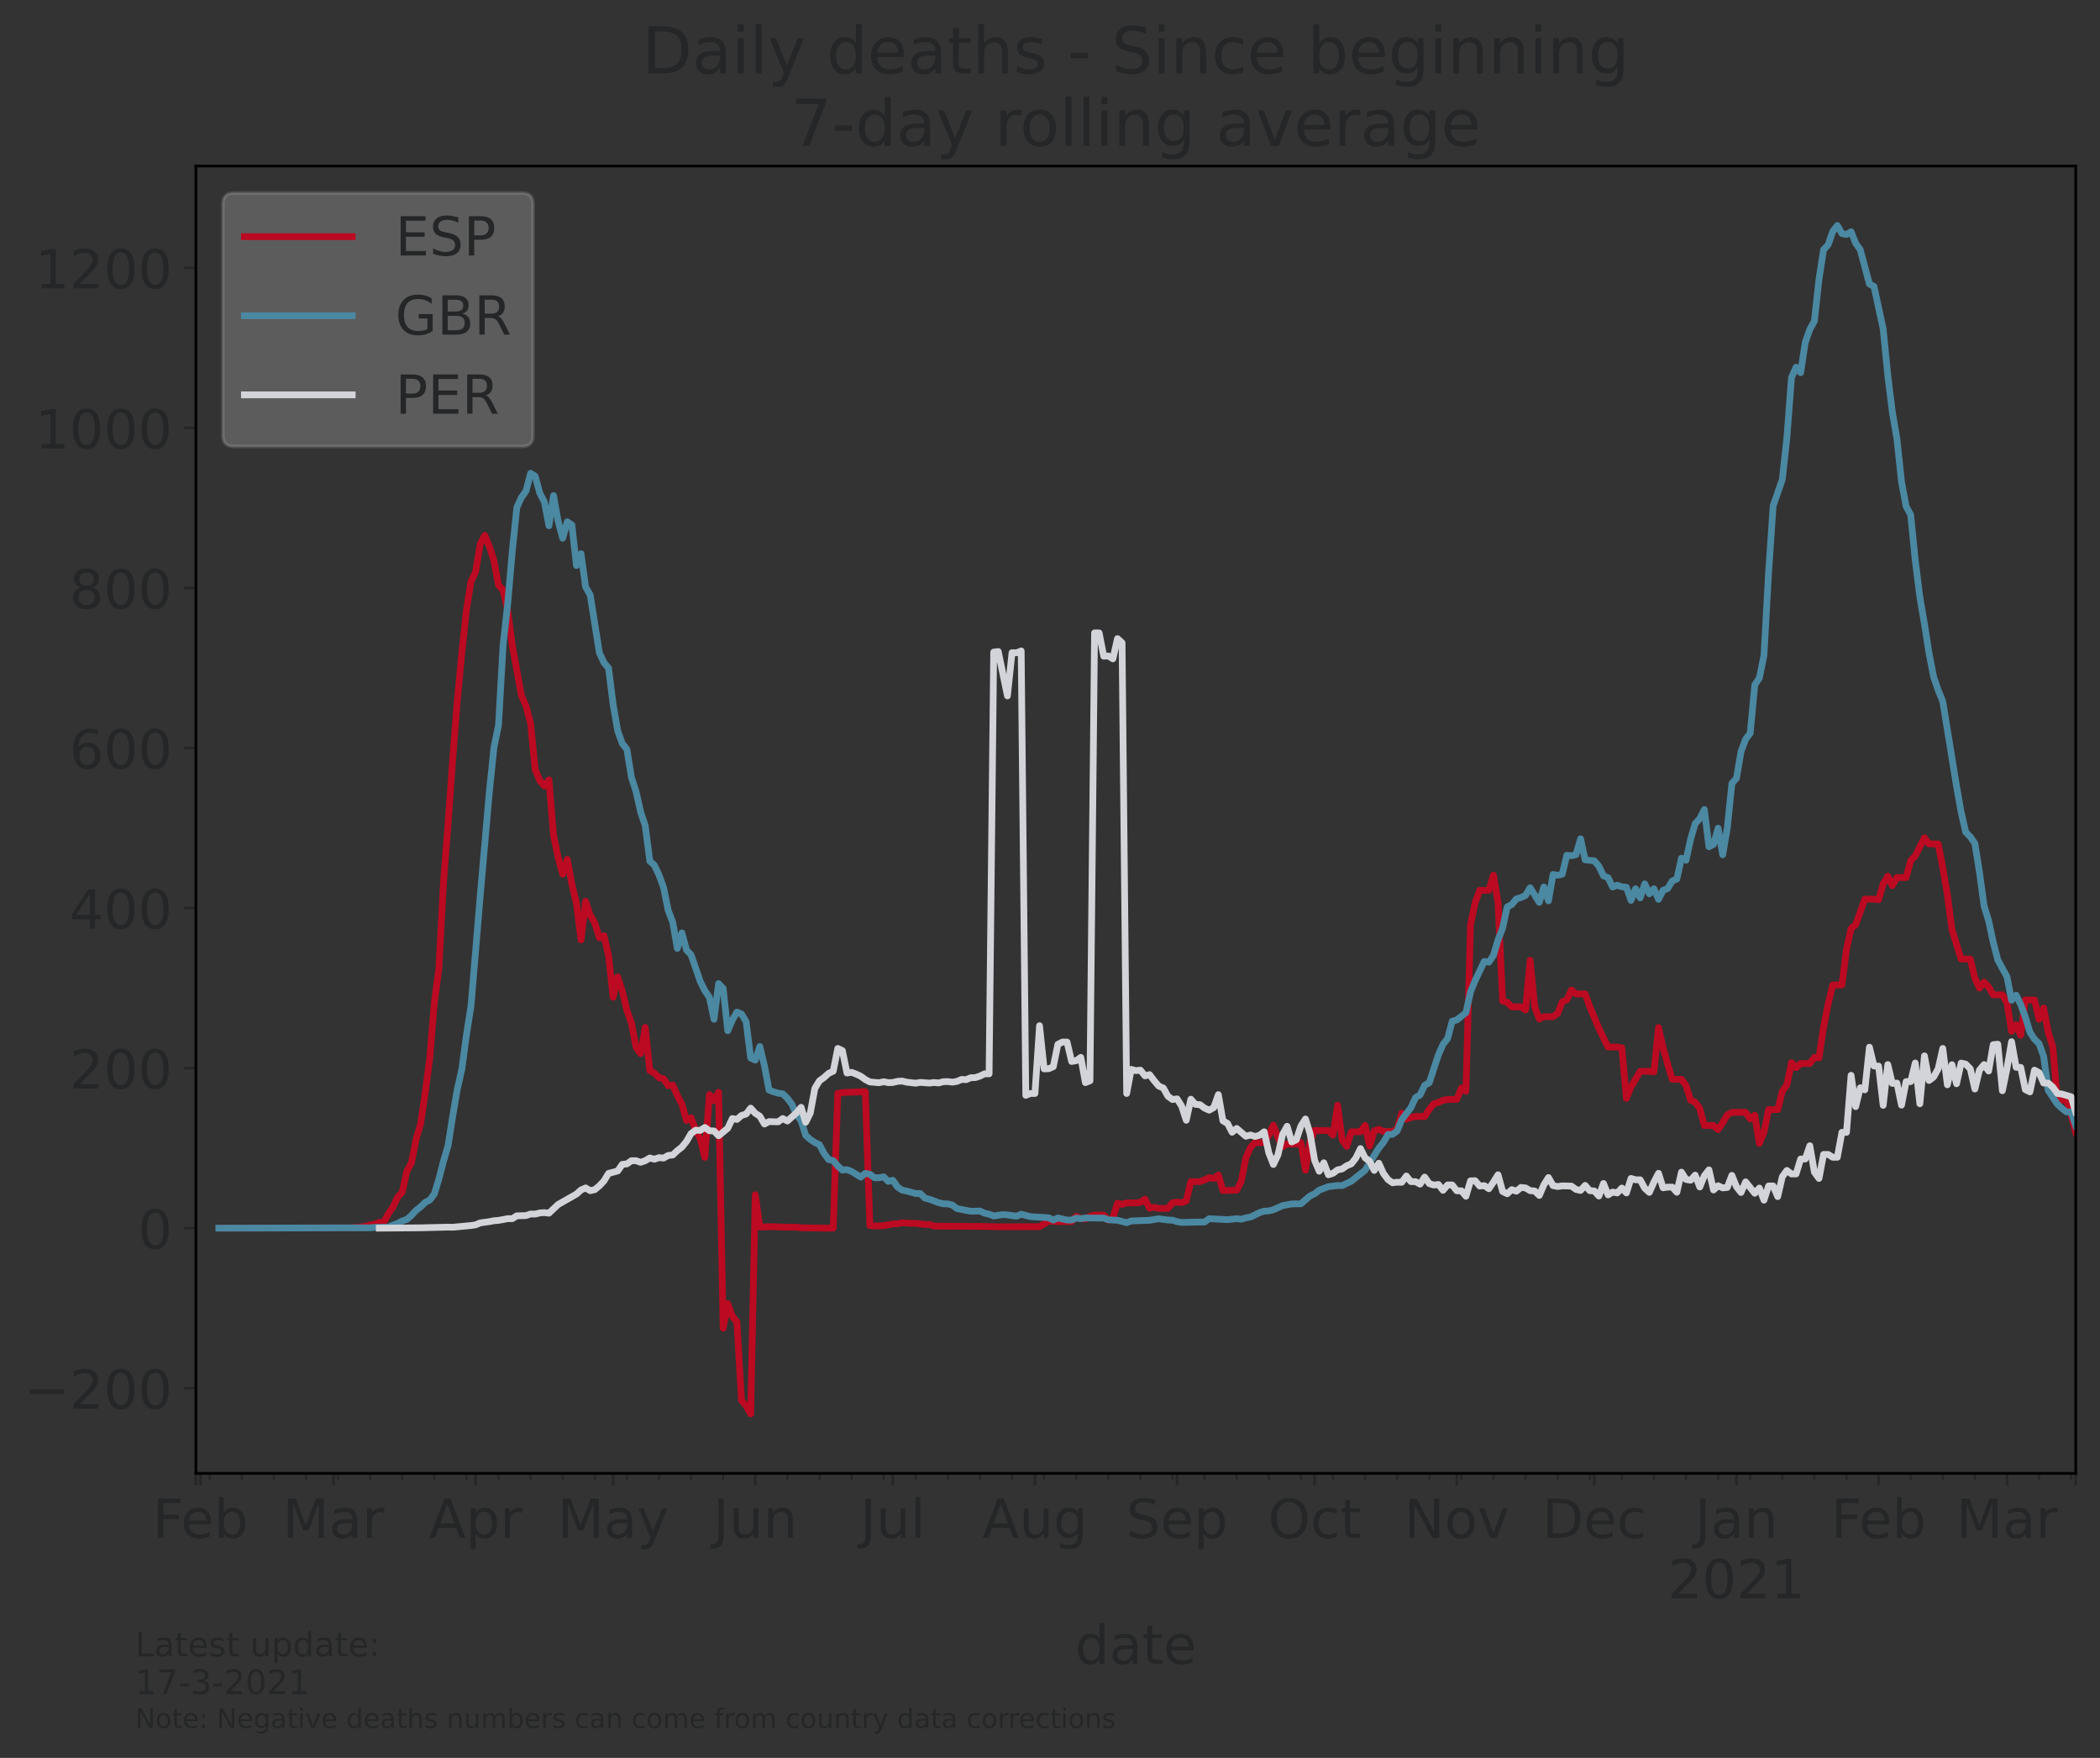 <?xml version="1.0" encoding="utf-8" standalone="no"?>
<!DOCTYPE svg PUBLIC "-//W3C//DTD SVG 1.1//EN"
  "http://www.w3.org/Graphics/SVG/1.1/DTD/svg11.dtd">
<!-- Created with matplotlib (https://matplotlib.org/) -->
<svg height="521.833pt" version="1.1" viewBox="0 0 623.347 521.833" width="623.347pt" xmlns="http://www.w3.org/2000/svg" xmlns:xlink="http://www.w3.org/1999/xlink">
 <rect x="0" y="0" width="623.347" height="521.833" fill="#333333" stroke="none"/>
 <defs>
  <style type="text/css">*{stroke-linecap:butt;stroke-linejoin:round;}</style>
 </defs>
 <g id="figure_1">
  <g id="patch_1">
   <path d="M 0 521.833 
L 623.347 521.833 
L 623.347 0 
L 0 0 
z
" style="fill:none;"/>
  </g>
  <g id="axes_1">
   <g id="patch_2">
    <path d="M 58.148 437.369 
L 616.148 437.369 
L 616.148 49.289 
L 58.148 49.289 
z
" style="fill:none;"/>
   </g>
   <g id="matplotlib.axis_1">
    <g id="xtick_1">
     <g id="line2d_1">
      <defs>
       <path d="M 0 0 
L 0 3.5 
" id="m66c6696927" style="stroke:#252627;stroke-width:0.8;"/>
      </defs>
      <g>
       <use style="fill:#252627;stroke:#252627;stroke-width:0.8;" x="58.148" xlink:href="#m66c6696927" y="437.369"/>
      </g>
     </g>
    </g>
    <g id="xtick_2">
     <g id="line2d_2">
      <g>
       <use style="fill:#252627;stroke:#252627;stroke-width:0.8;" x="59.508" xlink:href="#m66c6696927" y="437.369"/>
      </g>
     </g>
     <g id="text_1">
      <!-- Feb -->
      <g style="fill:#252627;" transform="translate(45.346 456.526)scale(0.16 -0.16)">
       <defs>
        <path d="M 9.812 72.906 
L 51.703 72.906 
L 51.703 64.594 
L 19.672 64.594 
L 19.672 43.109 
L 48.578 43.109 
L 48.578 34.812 
L 19.672 34.812 
L 19.672 0 
L 9.812 0 
z
" id="DejaVuSans-70"/>
        <path d="M 56.203 29.594 
L 56.203 25.203 
L 14.891 25.203 
Q 15.484 15.922 20.484 11.062 
Q 25.484 6.203 34.422 6.203 
Q 39.594 6.203 44.453 7.469 
Q 49.312 8.734 54.109 11.281 
L 54.109 2.781 
Q 49.266 0.734 44.188 -0.344 
Q 39.109 -1.422 33.891 -1.422 
Q 20.797 -1.422 13.156 6.188 
Q 5.516 13.812 5.516 26.812 
Q 5.516 40.234 12.766 48.109 
Q 20.016 56 32.328 56 
Q 43.359 56 49.781 48.891 
Q 56.203 41.797 56.203 29.594 
z
M 47.219 32.234 
Q 47.125 39.594 43.094 43.984 
Q 39.062 48.391 32.422 48.391 
Q 24.906 48.391 20.391 44.141 
Q 15.875 39.891 15.188 32.172 
z
" id="DejaVuSans-101"/>
        <path d="M 48.688 27.297 
Q 48.688 37.203 44.609 42.844 
Q 40.531 48.484 33.406 48.484 
Q 26.266 48.484 22.188 42.844 
Q 18.109 37.203 18.109 27.297 
Q 18.109 17.391 22.188 11.75 
Q 26.266 6.109 33.406 6.109 
Q 40.531 6.109 44.609 11.75 
Q 48.688 17.391 48.688 27.297 
z
M 18.109 46.391 
Q 20.953 51.266 25.266 53.625 
Q 29.594 56 35.594 56 
Q 45.562 56 51.781 48.094 
Q 58.016 40.188 58.016 27.297 
Q 58.016 14.406 51.781 6.484 
Q 45.562 -1.422 35.594 -1.422 
Q 29.594 -1.422 25.266 0.953 
Q 20.953 3.328 18.109 8.203 
L 18.109 0 
L 9.078 0 
L 9.078 75.984 
L 18.109 75.984 
z
" id="DejaVuSans-98"/>
       </defs>
       <use xlink:href="#DejaVuSans-70"/>
       <use x="52.02" xlink:href="#DejaVuSans-101"/>
       <use x="113.543" xlink:href="#DejaVuSans-98"/>
      </g>
     </g>
    </g>
    <g id="xtick_3">
     <g id="line2d_3">
      <g>
       <use style="fill:#252627;stroke:#252627;stroke-width:0.8;" x="98.977" xlink:href="#m66c6696927" y="437.369"/>
      </g>
     </g>
     <g id="text_2">
      <!-- Mar -->
      <g style="fill:#252627;" transform="translate(83.883 456.526)scale(0.16 -0.16)">
       <defs>
        <path d="M 9.812 72.906 
L 24.516 72.906 
L 43.109 23.297 
L 61.812 72.906 
L 76.516 72.906 
L 76.516 0 
L 66.891 0 
L 66.891 64.016 
L 48.094 14.016 
L 38.188 14.016 
L 19.391 64.016 
L 19.391 0 
L 9.812 0 
z
" id="DejaVuSans-77"/>
        <path d="M 34.281 27.484 
Q 23.391 27.484 19.188 25 
Q 14.984 22.516 14.984 16.5 
Q 14.984 11.719 18.141 8.906 
Q 21.297 6.109 26.703 6.109 
Q 34.188 6.109 38.703 11.406 
Q 43.219 16.703 43.219 25.484 
L 43.219 27.484 
z
M 52.203 31.203 
L 52.203 0 
L 43.219 0 
L 43.219 8.297 
Q 40.141 3.328 35.547 0.953 
Q 30.953 -1.422 24.312 -1.422 
Q 15.922 -1.422 10.953 3.297 
Q 6 8.016 6 15.922 
Q 6 25.141 12.172 29.828 
Q 18.359 34.516 30.609 34.516 
L 43.219 34.516 
L 43.219 35.406 
Q 43.219 41.609 39.141 45 
Q 35.062 48.391 27.688 48.391 
Q 23 48.391 18.547 47.266 
Q 14.109 46.141 10.016 43.891 
L 10.016 52.203 
Q 14.938 54.109 19.578 55.047 
Q 24.219 56 28.609 56 
Q 40.484 56 46.344 49.844 
Q 52.203 43.703 52.203 31.203 
z
" id="DejaVuSans-97"/>
        <path d="M 41.109 46.297 
Q 39.594 47.172 37.812 47.578 
Q 36.031 48 33.891 48 
Q 26.266 48 22.188 43.047 
Q 18.109 38.094 18.109 28.812 
L 18.109 0 
L 9.078 0 
L 9.078 54.688 
L 18.109 54.688 
L 18.109 46.188 
Q 20.953 51.172 25.484 53.578 
Q 30.031 56 36.531 56 
Q 37.453 56 38.578 55.875 
Q 39.703 55.766 41.062 55.516 
z
" id="DejaVuSans-114"/>
       </defs>
       <use xlink:href="#DejaVuSans-77"/>
       <use x="86.279" xlink:href="#DejaVuSans-97"/>
       <use x="147.559" xlink:href="#DejaVuSans-114"/>
      </g>
     </g>
    </g>
    <g id="xtick_4">
     <g id="line2d_4">
      <g>
       <use style="fill:#252627;stroke:#252627;stroke-width:0.8;" x="141.167" xlink:href="#m66c6696927" y="437.369"/>
      </g>
     </g>
     <g id="text_3">
      <!-- Apr -->
      <g style="fill:#252627;" transform="translate(127.327 456.526)scale(0.16 -0.16)">
       <defs>
        <path d="M 34.188 63.188 
L 20.797 26.906 
L 47.609 26.906 
z
M 28.609 72.906 
L 39.797 72.906 
L 67.578 0 
L 57.328 0 
L 50.688 18.703 
L 17.828 18.703 
L 11.188 0 
L 0.781 0 
z
" id="DejaVuSans-65"/>
        <path d="M 18.109 8.203 
L 18.109 -20.797 
L 9.078 -20.797 
L 9.078 54.688 
L 18.109 54.688 
L 18.109 46.391 
Q 20.953 51.266 25.266 53.625 
Q 29.594 56 35.594 56 
Q 45.562 56 51.781 48.094 
Q 58.016 40.188 58.016 27.297 
Q 58.016 14.406 51.781 6.484 
Q 45.562 -1.422 35.594 -1.422 
Q 29.594 -1.422 25.266 0.953 
Q 20.953 3.328 18.109 8.203 
z
M 48.688 27.297 
Q 48.688 37.203 44.609 42.844 
Q 40.531 48.484 33.406 48.484 
Q 26.266 48.484 22.188 42.844 
Q 18.109 37.203 18.109 27.297 
Q 18.109 17.391 22.188 11.75 
Q 26.266 6.109 33.406 6.109 
Q 40.531 6.109 44.609 11.75 
Q 48.688 17.391 48.688 27.297 
z
" id="DejaVuSans-112"/>
       </defs>
       <use xlink:href="#DejaVuSans-65"/>
       <use x="68.408" xlink:href="#DejaVuSans-112"/>
       <use x="131.885" xlink:href="#DejaVuSans-114"/>
      </g>
     </g>
    </g>
    <g id="xtick_5">
     <g id="line2d_5">
      <g>
       <use style="fill:#252627;stroke:#252627;stroke-width:0.8;" x="181.996" xlink:href="#m66c6696927" y="437.369"/>
      </g>
     </g>
     <g id="text_4">
      <!-- May -->
      <g style="fill:#252627;" transform="translate(165.456 456.526)scale(0.16 -0.16)">
       <defs>
        <path d="M 32.172 -5.078 
Q 28.375 -14.844 24.75 -17.812 
Q 21.141 -20.797 15.094 -20.797 
L 7.906 -20.797 
L 7.906 -13.281 
L 13.188 -13.281 
Q 16.891 -13.281 18.938 -11.516 
Q 21 -9.766 23.484 -3.219 
L 25.094 0.875 
L 2.984 54.688 
L 12.5 54.688 
L 29.594 11.922 
L 46.688 54.688 
L 56.203 54.688 
z
" id="DejaVuSans-121"/>
       </defs>
       <use xlink:href="#DejaVuSans-77"/>
       <use x="86.279" xlink:href="#DejaVuSans-97"/>
       <use x="147.559" xlink:href="#DejaVuSans-121"/>
      </g>
     </g>
    </g>
    <g id="xtick_6">
     <g id="line2d_6">
      <g>
       <use style="fill:#252627;stroke:#252627;stroke-width:0.8;" x="224.187" xlink:href="#m66c6696927" y="437.369"/>
      </g>
     </g>
     <g id="text_5">
      <!-- Jun -->
      <g style="fill:#252627;" transform="translate(211.687 456.526)scale(0.16 -0.16)">
       <defs>
        <path d="M 9.812 72.906 
L 19.672 72.906 
L 19.672 5.078 
Q 19.672 -8.109 14.672 -14.062 
Q 9.672 -20.016 -1.422 -20.016 
L -5.172 -20.016 
L -5.172 -11.719 
L -2.094 -11.719 
Q 4.438 -11.719 7.125 -8.047 
Q 9.812 -4.391 9.812 5.078 
z
" id="DejaVuSans-74"/>
        <path d="M 8.5 21.578 
L 8.5 54.688 
L 17.484 54.688 
L 17.484 21.922 
Q 17.484 14.156 20.5 10.266 
Q 23.531 6.391 29.594 6.391 
Q 36.859 6.391 41.078 11.031 
Q 45.312 15.672 45.312 23.688 
L 45.312 54.688 
L 54.297 54.688 
L 54.297 0 
L 45.312 0 
L 45.312 8.406 
Q 42.047 3.422 37.719 1 
Q 33.406 -1.422 27.688 -1.422 
Q 18.266 -1.422 13.375 4.438 
Q 8.5 10.297 8.5 21.578 
z
M 31.109 56 
z
" id="DejaVuSans-117"/>
        <path d="M 54.891 33.016 
L 54.891 0 
L 45.906 0 
L 45.906 32.719 
Q 45.906 40.484 42.875 44.328 
Q 39.844 48.188 33.797 48.188 
Q 26.516 48.188 22.312 43.547 
Q 18.109 38.922 18.109 30.906 
L 18.109 0 
L 9.078 0 
L 9.078 54.688 
L 18.109 54.688 
L 18.109 46.188 
Q 21.344 51.125 25.703 53.562 
Q 30.078 56 35.797 56 
Q 45.219 56 50.047 50.172 
Q 54.891 44.344 54.891 33.016 
z
" id="DejaVuSans-110"/>
       </defs>
       <use xlink:href="#DejaVuSans-74"/>
       <use x="29.492" xlink:href="#DejaVuSans-117"/>
       <use x="92.871" xlink:href="#DejaVuSans-110"/>
      </g>
     </g>
    </g>
    <g id="xtick_7">
     <g id="line2d_7">
      <g>
       <use style="fill:#252627;stroke:#252627;stroke-width:0.8;" x="265.016" xlink:href="#m66c6696927" y="437.369"/>
      </g>
     </g>
     <g id="text_6">
      <!-- Jul -->
      <g style="fill:#252627;" transform="translate(255.363 456.526)scale(0.16 -0.16)">
       <defs>
        <path d="M 9.422 75.984 
L 18.406 75.984 
L 18.406 0 
L 9.422 0 
z
" id="DejaVuSans-108"/>
       </defs>
       <use xlink:href="#DejaVuSans-74"/>
       <use x="29.492" xlink:href="#DejaVuSans-117"/>
       <use x="92.871" xlink:href="#DejaVuSans-108"/>
      </g>
     </g>
    </g>
    <g id="xtick_8">
     <g id="line2d_8">
      <g>
       <use style="fill:#252627;stroke:#252627;stroke-width:0.8;" x="307.206" xlink:href="#m66c6696927" y="437.369"/>
      </g>
     </g>
     <g id="text_7">
      <!-- Aug -->
      <g style="fill:#252627;" transform="translate(291.585 456.526)scale(0.16 -0.16)">
       <defs>
        <path d="M 45.406 27.984 
Q 45.406 37.75 41.375 43.109 
Q 37.359 48.484 30.078 48.484 
Q 22.859 48.484 18.828 43.109 
Q 14.797 37.75 14.797 27.984 
Q 14.797 18.266 18.828 12.891 
Q 22.859 7.516 30.078 7.516 
Q 37.359 7.516 41.375 12.891 
Q 45.406 18.266 45.406 27.984 
z
M 54.391 6.781 
Q 54.391 -7.172 48.188 -13.984 
Q 42 -20.797 29.203 -20.797 
Q 24.469 -20.797 20.266 -20.094 
Q 16.062 -19.391 12.109 -17.922 
L 12.109 -9.188 
Q 16.062 -11.328 19.922 -12.344 
Q 23.781 -13.375 27.781 -13.375 
Q 36.625 -13.375 41.016 -8.766 
Q 45.406 -4.156 45.406 5.172 
L 45.406 9.625 
Q 42.625 4.781 38.281 2.391 
Q 33.938 0 27.875 0 
Q 17.828 0 11.672 7.656 
Q 5.516 15.328 5.516 27.984 
Q 5.516 40.672 11.672 48.328 
Q 17.828 56 27.875 56 
Q 33.938 56 38.281 53.609 
Q 42.625 51.219 45.406 46.391 
L 45.406 54.688 
L 54.391 54.688 
z
" id="DejaVuSans-103"/>
       </defs>
       <use xlink:href="#DejaVuSans-65"/>
       <use x="68.408" xlink:href="#DejaVuSans-117"/>
       <use x="131.787" xlink:href="#DejaVuSans-103"/>
      </g>
     </g>
    </g>
    <g id="xtick_9">
     <g id="line2d_9">
      <g>
       <use style="fill:#252627;stroke:#252627;stroke-width:0.8;" x="349.396" xlink:href="#m66c6696927" y="437.369"/>
      </g>
     </g>
     <g id="text_8">
      <!-- Sep -->
      <g style="fill:#252627;" transform="translate(334.316 456.526)scale(0.16 -0.16)">
       <defs>
        <path d="M 53.516 70.516 
L 53.516 60.891 
Q 47.906 63.578 42.922 64.891 
Q 37.938 66.219 33.297 66.219 
Q 25.25 66.219 20.875 63.094 
Q 16.5 59.969 16.5 54.203 
Q 16.5 49.359 19.406 46.891 
Q 22.312 44.438 30.422 42.922 
L 36.375 41.703 
Q 47.406 39.594 52.656 34.297 
Q 57.906 29 57.906 20.125 
Q 57.906 9.516 50.797 4.047 
Q 43.703 -1.422 29.984 -1.422 
Q 24.812 -1.422 18.969 -0.25 
Q 13.141 0.922 6.891 3.219 
L 6.891 13.375 
Q 12.891 10.016 18.656 8.297 
Q 24.422 6.594 29.984 6.594 
Q 38.422 6.594 43.016 9.906 
Q 47.609 13.234 47.609 19.391 
Q 47.609 24.75 44.312 27.781 
Q 41.016 30.812 33.5 32.328 
L 27.484 33.5 
Q 16.453 35.688 11.516 40.375 
Q 6.594 45.062 6.594 53.422 
Q 6.594 63.094 13.406 68.656 
Q 20.219 74.219 32.172 74.219 
Q 37.312 74.219 42.625 73.281 
Q 47.953 72.359 53.516 70.516 
z
" id="DejaVuSans-83"/>
       </defs>
       <use xlink:href="#DejaVuSans-83"/>
       <use x="63.477" xlink:href="#DejaVuSans-101"/>
       <use x="125" xlink:href="#DejaVuSans-112"/>
      </g>
     </g>
    </g>
    <g id="xtick_10">
     <g id="line2d_10">
      <g>
       <use style="fill:#252627;stroke:#252627;stroke-width:0.8;" x="390.226" xlink:href="#m66c6696927" y="437.369"/>
      </g>
     </g>
     <g id="text_9">
      <!-- Oct -->
      <g style="fill:#252627;" transform="translate(376.393 456.526)scale(0.16 -0.16)">
       <defs>
        <path d="M 39.406 66.219 
Q 28.656 66.219 22.328 58.203 
Q 16.016 50.203 16.016 36.375 
Q 16.016 22.609 22.328 14.594 
Q 28.656 6.594 39.406 6.594 
Q 50.141 6.594 56.422 14.594 
Q 62.703 22.609 62.703 36.375 
Q 62.703 50.203 56.422 58.203 
Q 50.141 66.219 39.406 66.219 
z
M 39.406 74.219 
Q 54.734 74.219 63.906 63.938 
Q 73.094 53.656 73.094 36.375 
Q 73.094 19.141 63.906 8.859 
Q 54.734 -1.422 39.406 -1.422 
Q 24.031 -1.422 14.812 8.828 
Q 5.609 19.094 5.609 36.375 
Q 5.609 53.656 14.812 63.938 
Q 24.031 74.219 39.406 74.219 
z
" id="DejaVuSans-79"/>
        <path d="M 48.781 52.594 
L 48.781 44.188 
Q 44.969 46.297 41.141 47.344 
Q 37.312 48.391 33.406 48.391 
Q 24.656 48.391 19.812 42.844 
Q 14.984 37.312 14.984 27.297 
Q 14.984 17.281 19.812 11.734 
Q 24.656 6.203 33.406 6.203 
Q 37.312 6.203 41.141 7.25 
Q 44.969 8.297 48.781 10.406 
L 48.781 2.094 
Q 45.016 0.344 40.984 -0.531 
Q 36.969 -1.422 32.422 -1.422 
Q 20.062 -1.422 12.781 6.344 
Q 5.516 14.109 5.516 27.297 
Q 5.516 40.672 12.859 48.328 
Q 20.219 56 33.016 56 
Q 37.156 56 41.109 55.141 
Q 45.062 54.297 48.781 52.594 
z
" id="DejaVuSans-99"/>
        <path d="M 18.312 70.219 
L 18.312 54.688 
L 36.812 54.688 
L 36.812 47.703 
L 18.312 47.703 
L 18.312 18.016 
Q 18.312 11.328 20.141 9.422 
Q 21.969 7.516 27.594 7.516 
L 36.812 7.516 
L 36.812 0 
L 27.594 0 
Q 17.188 0 13.234 3.875 
Q 9.281 7.766 9.281 18.016 
L 9.281 47.703 
L 2.688 47.703 
L 2.688 54.688 
L 9.281 54.688 
L 9.281 70.219 
z
" id="DejaVuSans-116"/>
       </defs>
       <use xlink:href="#DejaVuSans-79"/>
       <use x="78.711" xlink:href="#DejaVuSans-99"/>
       <use x="133.691" xlink:href="#DejaVuSans-116"/>
      </g>
     </g>
    </g>
    <g id="xtick_11">
     <g id="line2d_11">
      <g>
       <use style="fill:#252627;stroke:#252627;stroke-width:0.8;" x="432.416" xlink:href="#m66c6696927" y="437.369"/>
      </g>
     </g>
     <g id="text_10">
      <!-- Nov -->
      <g style="fill:#252627;" transform="translate(416.801 456.526)scale(0.16 -0.16)">
       <defs>
        <path d="M 9.812 72.906 
L 23.094 72.906 
L 55.422 11.922 
L 55.422 72.906 
L 64.984 72.906 
L 64.984 0 
L 51.703 0 
L 19.391 60.984 
L 19.391 0 
L 9.812 0 
z
" id="DejaVuSans-78"/>
        <path d="M 30.609 48.391 
Q 23.391 48.391 19.188 42.75 
Q 14.984 37.109 14.984 27.297 
Q 14.984 17.484 19.156 11.844 
Q 23.344 6.203 30.609 6.203 
Q 37.797 6.203 41.984 11.859 
Q 46.188 17.531 46.188 27.297 
Q 46.188 37.016 41.984 42.703 
Q 37.797 48.391 30.609 48.391 
z
M 30.609 56 
Q 42.328 56 49.016 48.375 
Q 55.719 40.766 55.719 27.297 
Q 55.719 13.875 49.016 6.219 
Q 42.328 -1.422 30.609 -1.422 
Q 18.844 -1.422 12.172 6.219 
Q 5.516 13.875 5.516 27.297 
Q 5.516 40.766 12.172 48.375 
Q 18.844 56 30.609 56 
z
" id="DejaVuSans-111"/>
        <path d="M 2.984 54.688 
L 12.5 54.688 
L 29.594 8.797 
L 46.688 54.688 
L 56.203 54.688 
L 35.688 0 
L 23.484 0 
z
" id="DejaVuSans-118"/>
       </defs>
       <use xlink:href="#DejaVuSans-78"/>
       <use x="74.805" xlink:href="#DejaVuSans-111"/>
       <use x="135.986" xlink:href="#DejaVuSans-118"/>
      </g>
     </g>
    </g>
    <g id="xtick_12">
     <g id="line2d_12">
      <g>
       <use style="fill:#252627;stroke:#252627;stroke-width:0.8;" x="473.245" xlink:href="#m66c6696927" y="437.369"/>
      </g>
     </g>
     <g id="text_11">
      <!-- Dec -->
      <g style="fill:#252627;" transform="translate(457.764 456.526)scale(0.16 -0.16)">
       <defs>
        <path d="M 19.672 64.797 
L 19.672 8.109 
L 31.594 8.109 
Q 46.688 8.109 53.688 14.938 
Q 60.688 21.781 60.688 36.531 
Q 60.688 51.172 53.688 57.984 
Q 46.688 64.797 31.594 64.797 
z
M 9.812 72.906 
L 30.078 72.906 
Q 51.266 72.906 61.172 64.094 
Q 71.094 55.281 71.094 36.531 
Q 71.094 17.672 61.125 8.828 
Q 51.172 0 30.078 0 
L 9.812 0 
z
" id="DejaVuSans-68"/>
       </defs>
       <use xlink:href="#DejaVuSans-68"/>
       <use x="77.002" xlink:href="#DejaVuSans-101"/>
       <use x="138.525" xlink:href="#DejaVuSans-99"/>
      </g>
     </g>
    </g>
    <g id="xtick_13">
     <g id="line2d_13">
      <g>
       <use style="fill:#252627;stroke:#252627;stroke-width:0.8;" x="515.435" xlink:href="#m66c6696927" y="437.369"/>
      </g>
     </g>
     <g id="text_12">
      <!-- Jan -->
      <g style="fill:#252627;" transform="translate(503.103 456.526)scale(0.16 -0.16)">
       <use xlink:href="#DejaVuSans-74"/>
       <use x="29.492" xlink:href="#DejaVuSans-97"/>
       <use x="90.771" xlink:href="#DejaVuSans-110"/>
      </g>
      <!-- 2021 -->
      <g style="fill:#252627;" transform="translate(495.075 474.443)scale(0.16 -0.16)">
       <defs>
        <path d="M 19.188 8.297 
L 53.609 8.297 
L 53.609 0 
L 7.328 0 
L 7.328 8.297 
Q 12.938 14.109 22.625 23.891 
Q 32.328 33.688 34.812 36.531 
Q 39.547 41.844 41.422 45.531 
Q 43.312 49.219 43.312 52.781 
Q 43.312 58.594 39.234 62.25 
Q 35.156 65.922 28.609 65.922 
Q 23.969 65.922 18.812 64.312 
Q 13.672 62.703 7.812 59.422 
L 7.812 69.391 
Q 13.766 71.781 18.938 73 
Q 24.125 74.219 28.422 74.219 
Q 39.75 74.219 46.484 68.547 
Q 53.219 62.891 53.219 53.422 
Q 53.219 48.922 51.531 44.891 
Q 49.859 40.875 45.406 35.406 
Q 44.188 33.984 37.641 27.219 
Q 31.109 20.453 19.188 8.297 
z
" id="DejaVuSans-50"/>
        <path d="M 31.781 66.406 
Q 24.172 66.406 20.328 58.906 
Q 16.5 51.422 16.5 36.375 
Q 16.5 21.391 20.328 13.891 
Q 24.172 6.391 31.781 6.391 
Q 39.453 6.391 43.281 13.891 
Q 47.125 21.391 47.125 36.375 
Q 47.125 51.422 43.281 58.906 
Q 39.453 66.406 31.781 66.406 
z
M 31.781 74.219 
Q 44.047 74.219 50.516 64.516 
Q 56.984 54.828 56.984 36.375 
Q 56.984 17.969 50.516 8.266 
Q 44.047 -1.422 31.781 -1.422 
Q 19.531 -1.422 13.062 8.266 
Q 6.594 17.969 6.594 36.375 
Q 6.594 54.828 13.062 64.516 
Q 19.531 74.219 31.781 74.219 
z
" id="DejaVuSans-48"/>
        <path d="M 12.406 8.297 
L 28.516 8.297 
L 28.516 63.922 
L 10.984 60.406 
L 10.984 69.391 
L 28.422 72.906 
L 38.281 72.906 
L 38.281 8.297 
L 54.391 8.297 
L 54.391 0 
L 12.406 0 
z
" id="DejaVuSans-49"/>
       </defs>
       <use xlink:href="#DejaVuSans-50"/>
       <use x="63.623" xlink:href="#DejaVuSans-48"/>
       <use x="127.246" xlink:href="#DejaVuSans-50"/>
       <use x="190.869" xlink:href="#DejaVuSans-49"/>
      </g>
     </g>
    </g>
    <g id="xtick_14">
     <g id="line2d_14">
      <g>
       <use style="fill:#252627;stroke:#252627;stroke-width:0.8;" x="557.626" xlink:href="#m66c6696927" y="437.369"/>
      </g>
     </g>
     <g id="text_13">
      <!-- Feb -->
      <g style="fill:#252627;" transform="translate(543.463 456.526)scale(0.16 -0.16)">
       <use xlink:href="#DejaVuSans-70"/>
       <use x="52.02" xlink:href="#DejaVuSans-101"/>
       <use x="113.543" xlink:href="#DejaVuSans-98"/>
      </g>
     </g>
    </g>
    <g id="xtick_15">
     <g id="line2d_15">
      <g>
       <use style="fill:#252627;stroke:#252627;stroke-width:0.8;" x="595.733" xlink:href="#m66c6696927" y="437.369"/>
      </g>
     </g>
     <g id="text_14">
      <!-- Mar -->
      <g style="fill:#252627;" transform="translate(580.639 456.526)scale(0.16 -0.16)">
       <use xlink:href="#DejaVuSans-77"/>
       <use x="86.279" xlink:href="#DejaVuSans-97"/>
       <use x="147.559" xlink:href="#DejaVuSans-114"/>
      </g>
     </g>
    </g>
    <g id="xtick_16">
     <g id="line2d_16">
      <g>
       <use style="fill:#252627;stroke:#252627;stroke-width:0.8;" x="616.148" xlink:href="#m66c6696927" y="437.369"/>
      </g>
     </g>
    </g>
    <g id="xtick_17">
     <g id="line2d_17">
      <defs>
       <path d="M 0 0 
L 0 2 
" id="m066821bfc0" style="stroke:#252627;stroke-width:0.6;"/>
      </defs>
      <g>
       <use style="fill:#252627;stroke:#252627;stroke-width:0.6;" x="62.23" xlink:href="#m066821bfc0" y="437.369"/>
      </g>
     </g>
    </g>
    <g id="xtick_18">
     <g id="line2d_18">
      <g>
       <use style="fill:#252627;stroke:#252627;stroke-width:0.6;" x="71.757" xlink:href="#m066821bfc0" y="437.369"/>
      </g>
     </g>
    </g>
    <g id="xtick_19">
     <g id="line2d_19">
      <g>
       <use style="fill:#252627;stroke:#252627;stroke-width:0.6;" x="81.284" xlink:href="#m066821bfc0" y="437.369"/>
      </g>
     </g>
    </g>
    <g id="xtick_20">
     <g id="line2d_20">
      <g>
       <use style="fill:#252627;stroke:#252627;stroke-width:0.6;" x="90.811" xlink:href="#m066821bfc0" y="437.369"/>
      </g>
     </g>
    </g>
    <g id="xtick_21">
     <g id="line2d_21">
      <g>
       <use style="fill:#252627;stroke:#252627;stroke-width:0.6;" x="100.338" xlink:href="#m066821bfc0" y="437.369"/>
      </g>
     </g>
    </g>
    <g id="xtick_22">
     <g id="line2d_22">
      <g>
       <use style="fill:#252627;stroke:#252627;stroke-width:0.6;" x="109.865" xlink:href="#m066821bfc0" y="437.369"/>
      </g>
     </g>
    </g>
    <g id="xtick_23">
     <g id="line2d_23">
      <g>
       <use style="fill:#252627;stroke:#252627;stroke-width:0.6;" x="119.391" xlink:href="#m066821bfc0" y="437.369"/>
      </g>
     </g>
    </g>
    <g id="xtick_24">
     <g id="line2d_24">
      <g>
       <use style="fill:#252627;stroke:#252627;stroke-width:0.6;" x="128.918" xlink:href="#m066821bfc0" y="437.369"/>
      </g>
     </g>
    </g>
    <g id="xtick_25">
     <g id="line2d_25">
      <g>
       <use style="fill:#252627;stroke:#252627;stroke-width:0.6;" x="138.445" xlink:href="#m066821bfc0" y="437.369"/>
      </g>
     </g>
    </g>
    <g id="xtick_26">
     <g id="line2d_26">
      <g>
       <use style="fill:#252627;stroke:#252627;stroke-width:0.6;" x="147.972" xlink:href="#m066821bfc0" y="437.369"/>
      </g>
     </g>
    </g>
    <g id="xtick_27">
     <g id="line2d_27">
      <g>
       <use style="fill:#252627;stroke:#252627;stroke-width:0.6;" x="157.499" xlink:href="#m066821bfc0" y="437.369"/>
      </g>
     </g>
    </g>
    <g id="xtick_28">
     <g id="line2d_28">
      <g>
       <use style="fill:#252627;stroke:#252627;stroke-width:0.6;" x="167.026" xlink:href="#m066821bfc0" y="437.369"/>
      </g>
     </g>
    </g>
    <g id="xtick_29">
     <g id="line2d_29">
      <g>
       <use style="fill:#252627;stroke:#252627;stroke-width:0.6;" x="176.552" xlink:href="#m066821bfc0" y="437.369"/>
      </g>
     </g>
    </g>
    <g id="xtick_30">
     <g id="line2d_30">
      <g>
       <use style="fill:#252627;stroke:#252627;stroke-width:0.6;" x="186.079" xlink:href="#m066821bfc0" y="437.369"/>
      </g>
     </g>
    </g>
    <g id="xtick_31">
     <g id="line2d_31">
      <g>
       <use style="fill:#252627;stroke:#252627;stroke-width:0.6;" x="195.606" xlink:href="#m066821bfc0" y="437.369"/>
      </g>
     </g>
    </g>
    <g id="xtick_32">
     <g id="line2d_32">
      <g>
       <use style="fill:#252627;stroke:#252627;stroke-width:0.6;" x="205.133" xlink:href="#m066821bfc0" y="437.369"/>
      </g>
     </g>
    </g>
    <g id="xtick_33">
     <g id="line2d_33">
      <g>
       <use style="fill:#252627;stroke:#252627;stroke-width:0.6;" x="214.66" xlink:href="#m066821bfc0" y="437.369"/>
      </g>
     </g>
    </g>
    <g id="xtick_34">
     <g id="line2d_34">
      <g>
       <use style="fill:#252627;stroke:#252627;stroke-width:0.6;" x="233.713" xlink:href="#m066821bfc0" y="437.369"/>
      </g>
     </g>
    </g>
    <g id="xtick_35">
     <g id="line2d_35">
      <g>
       <use style="fill:#252627;stroke:#252627;stroke-width:0.6;" x="243.24" xlink:href="#m066821bfc0" y="437.369"/>
      </g>
     </g>
    </g>
    <g id="xtick_36">
     <g id="line2d_36">
      <g>
       <use style="fill:#252627;stroke:#252627;stroke-width:0.6;" x="252.767" xlink:href="#m066821bfc0" y="437.369"/>
      </g>
     </g>
    </g>
    <g id="xtick_37">
     <g id="line2d_37">
      <g>
       <use style="fill:#252627;stroke:#252627;stroke-width:0.6;" x="262.294" xlink:href="#m066821bfc0" y="437.369"/>
      </g>
     </g>
    </g>
    <g id="xtick_38">
     <g id="line2d_38">
      <g>
       <use style="fill:#252627;stroke:#252627;stroke-width:0.6;" x="271.821" xlink:href="#m066821bfc0" y="437.369"/>
      </g>
     </g>
    </g>
    <g id="xtick_39">
     <g id="line2d_39">
      <g>
       <use style="fill:#252627;stroke:#252627;stroke-width:0.6;" x="281.348" xlink:href="#m066821bfc0" y="437.369"/>
      </g>
     </g>
    </g>
    <g id="xtick_40">
     <g id="line2d_40">
      <g>
       <use style="fill:#252627;stroke:#252627;stroke-width:0.6;" x="290.874" xlink:href="#m066821bfc0" y="437.369"/>
      </g>
     </g>
    </g>
    <g id="xtick_41">
     <g id="line2d_41">
      <g>
       <use style="fill:#252627;stroke:#252627;stroke-width:0.6;" x="300.401" xlink:href="#m066821bfc0" y="437.369"/>
      </g>
     </g>
    </g>
    <g id="xtick_42">
     <g id="line2d_42">
      <g>
       <use style="fill:#252627;stroke:#252627;stroke-width:0.6;" x="309.928" xlink:href="#m066821bfc0" y="437.369"/>
      </g>
     </g>
    </g>
    <g id="xtick_43">
     <g id="line2d_43">
      <g>
       <use style="fill:#252627;stroke:#252627;stroke-width:0.6;" x="319.455" xlink:href="#m066821bfc0" y="437.369"/>
      </g>
     </g>
    </g>
    <g id="xtick_44">
     <g id="line2d_44">
      <g>
       <use style="fill:#252627;stroke:#252627;stroke-width:0.6;" x="328.982" xlink:href="#m066821bfc0" y="437.369"/>
      </g>
     </g>
    </g>
    <g id="xtick_45">
     <g id="line2d_45">
      <g>
       <use style="fill:#252627;stroke:#252627;stroke-width:0.6;" x="338.508" xlink:href="#m066821bfc0" y="437.369"/>
      </g>
     </g>
    </g>
    <g id="xtick_46">
     <g id="line2d_46">
      <g>
       <use style="fill:#252627;stroke:#252627;stroke-width:0.6;" x="348.035" xlink:href="#m066821bfc0" y="437.369"/>
      </g>
     </g>
    </g>
    <g id="xtick_47">
     <g id="line2d_47">
      <g>
       <use style="fill:#252627;stroke:#252627;stroke-width:0.6;" x="357.562" xlink:href="#m066821bfc0" y="437.369"/>
      </g>
     </g>
    </g>
    <g id="xtick_48">
     <g id="line2d_48">
      <g>
       <use style="fill:#252627;stroke:#252627;stroke-width:0.6;" x="367.089" xlink:href="#m066821bfc0" y="437.369"/>
      </g>
     </g>
    </g>
    <g id="xtick_49">
     <g id="line2d_49">
      <g>
       <use style="fill:#252627;stroke:#252627;stroke-width:0.6;" x="376.616" xlink:href="#m066821bfc0" y="437.369"/>
      </g>
     </g>
    </g>
    <g id="xtick_50">
     <g id="line2d_50">
      <g>
       <use style="fill:#252627;stroke:#252627;stroke-width:0.6;" x="386.143" xlink:href="#m066821bfc0" y="437.369"/>
      </g>
     </g>
    </g>
    <g id="xtick_51">
     <g id="line2d_51">
      <g>
       <use style="fill:#252627;stroke:#252627;stroke-width:0.6;" x="395.669" xlink:href="#m066821bfc0" y="437.369"/>
      </g>
     </g>
    </g>
    <g id="xtick_52">
     <g id="line2d_52">
      <g>
       <use style="fill:#252627;stroke:#252627;stroke-width:0.6;" x="405.196" xlink:href="#m066821bfc0" y="437.369"/>
      </g>
     </g>
    </g>
    <g id="xtick_53">
     <g id="line2d_53">
      <g>
       <use style="fill:#252627;stroke:#252627;stroke-width:0.6;" x="414.723" xlink:href="#m066821bfc0" y="437.369"/>
      </g>
     </g>
    </g>
    <g id="xtick_54">
     <g id="line2d_54">
      <g>
       <use style="fill:#252627;stroke:#252627;stroke-width:0.6;" x="424.25" xlink:href="#m066821bfc0" y="437.369"/>
      </g>
     </g>
    </g>
    <g id="xtick_55">
     <g id="line2d_55">
      <g>
       <use style="fill:#252627;stroke:#252627;stroke-width:0.6;" x="433.777" xlink:href="#m066821bfc0" y="437.369"/>
      </g>
     </g>
    </g>
    <g id="xtick_56">
     <g id="line2d_56">
      <g>
       <use style="fill:#252627;stroke:#252627;stroke-width:0.6;" x="443.304" xlink:href="#m066821bfc0" y="437.369"/>
      </g>
     </g>
    </g>
    <g id="xtick_57">
     <g id="line2d_57">
      <g>
       <use style="fill:#252627;stroke:#252627;stroke-width:0.6;" x="452.83" xlink:href="#m066821bfc0" y="437.369"/>
      </g>
     </g>
    </g>
    <g id="xtick_58">
     <g id="line2d_58">
      <g>
       <use style="fill:#252627;stroke:#252627;stroke-width:0.6;" x="462.357" xlink:href="#m066821bfc0" y="437.369"/>
      </g>
     </g>
    </g>
    <g id="xtick_59">
     <g id="line2d_59">
      <g>
       <use style="fill:#252627;stroke:#252627;stroke-width:0.6;" x="471.884" xlink:href="#m066821bfc0" y="437.369"/>
      </g>
     </g>
    </g>
    <g id="xtick_60">
     <g id="line2d_60">
      <g>
       <use style="fill:#252627;stroke:#252627;stroke-width:0.6;" x="481.411" xlink:href="#m066821bfc0" y="437.369"/>
      </g>
     </g>
    </g>
    <g id="xtick_61">
     <g id="line2d_61">
      <g>
       <use style="fill:#252627;stroke:#252627;stroke-width:0.6;" x="490.938" xlink:href="#m066821bfc0" y="437.369"/>
      </g>
     </g>
    </g>
    <g id="xtick_62">
     <g id="line2d_62">
      <g>
       <use style="fill:#252627;stroke:#252627;stroke-width:0.6;" x="500.465" xlink:href="#m066821bfc0" y="437.369"/>
      </g>
     </g>
    </g>
    <g id="xtick_63">
     <g id="line2d_63">
      <g>
       <use style="fill:#252627;stroke:#252627;stroke-width:0.6;" x="509.991" xlink:href="#m066821bfc0" y="437.369"/>
      </g>
     </g>
    </g>
    <g id="xtick_64">
     <g id="line2d_64">
      <g>
       <use style="fill:#252627;stroke:#252627;stroke-width:0.6;" x="519.518" xlink:href="#m066821bfc0" y="437.369"/>
      </g>
     </g>
    </g>
    <g id="xtick_65">
     <g id="line2d_65">
      <g>
       <use style="fill:#252627;stroke:#252627;stroke-width:0.6;" x="529.045" xlink:href="#m066821bfc0" y="437.369"/>
      </g>
     </g>
    </g>
    <g id="xtick_66">
     <g id="line2d_66">
      <g>
       <use style="fill:#252627;stroke:#252627;stroke-width:0.6;" x="538.572" xlink:href="#m066821bfc0" y="437.369"/>
      </g>
     </g>
    </g>
    <g id="xtick_67">
     <g id="line2d_67">
      <g>
       <use style="fill:#252627;stroke:#252627;stroke-width:0.6;" x="548.099" xlink:href="#m066821bfc0" y="437.369"/>
      </g>
     </g>
    </g>
    <g id="xtick_68">
     <g id="line2d_68">
      <g>
       <use style="fill:#252627;stroke:#252627;stroke-width:0.6;" x="567.152" xlink:href="#m066821bfc0" y="437.369"/>
      </g>
     </g>
    </g>
    <g id="xtick_69">
     <g id="line2d_69">
      <g>
       <use style="fill:#252627;stroke:#252627;stroke-width:0.6;" x="576.679" xlink:href="#m066821bfc0" y="437.369"/>
      </g>
     </g>
    </g>
    <g id="xtick_70">
     <g id="line2d_70">
      <g>
       <use style="fill:#252627;stroke:#252627;stroke-width:0.6;" x="586.206" xlink:href="#m066821bfc0" y="437.369"/>
      </g>
     </g>
    </g>
    <g id="xtick_71">
     <g id="line2d_71">
      <g>
       <use style="fill:#252627;stroke:#252627;stroke-width:0.6;" x="605.26" xlink:href="#m066821bfc0" y="437.369"/>
      </g>
     </g>
    </g>
    <g id="xtick_72">
     <g id="line2d_72">
      <g>
       <use style="fill:#252627;stroke:#252627;stroke-width:0.6;" x="614.787" xlink:href="#m066821bfc0" y="437.369"/>
      </g>
     </g>
    </g>
    <g id="text_15">
     <!-- date -->
     <g style="fill:#252627;" transform="translate(319.108 493.928)scale(0.16 -0.16)">
      <defs>
       <path d="M 45.406 46.391 
L 45.406 75.984 
L 54.391 75.984 
L 54.391 0 
L 45.406 0 
L 45.406 8.203 
Q 42.578 3.328 38.25 0.953 
Q 33.938 -1.422 27.875 -1.422 
Q 17.969 -1.422 11.734 6.484 
Q 5.516 14.406 5.516 27.297 
Q 5.516 40.188 11.734 48.094 
Q 17.969 56 27.875 56 
Q 33.938 56 38.25 53.625 
Q 42.578 51.266 45.406 46.391 
z
M 14.797 27.297 
Q 14.797 17.391 18.875 11.75 
Q 22.953 6.109 30.078 6.109 
Q 37.203 6.109 41.297 11.75 
Q 45.406 17.391 45.406 27.297 
Q 45.406 37.203 41.297 42.844 
Q 37.203 48.484 30.078 48.484 
Q 22.953 48.484 18.875 42.844 
Q 14.797 37.203 14.797 27.297 
z
" id="DejaVuSans-100"/>
      </defs>
      <use xlink:href="#DejaVuSans-100"/>
      <use x="63.477" xlink:href="#DejaVuSans-97"/>
      <use x="124.756" xlink:href="#DejaVuSans-116"/>
      <use x="163.965" xlink:href="#DejaVuSans-101"/>
     </g>
    </g>
   </g>
   <g id="matplotlib.axis_2">
    <g id="ytick_1">
     <g id="line2d_73">
      <defs>
       <path d="M 0 0 
L -3.5 0 
" id="m6aca13719e" style="stroke:#252627;stroke-width:0.8;"/>
      </defs>
      <g>
       <use style="fill:#252627;stroke:#252627;stroke-width:0.8;" x="58.148" xlink:href="#m6aca13719e" y="412.093"/>
      </g>
     </g>
     <g id="text_16">
      <!-- −200 -->
      <g style="fill:#252627;" transform="translate(7.2 418.172)scale(0.16 -0.16)">
       <defs>
        <path d="M 10.594 35.5 
L 73.188 35.5 
L 73.188 27.203 
L 10.594 27.203 
z
" id="DejaVuSans-8722"/>
       </defs>
       <use xlink:href="#DejaVuSans-8722"/>
       <use x="83.789" xlink:href="#DejaVuSans-50"/>
       <use x="147.412" xlink:href="#DejaVuSans-48"/>
       <use x="211.035" xlink:href="#DejaVuSans-48"/>
      </g>
     </g>
    </g>
    <g id="ytick_2">
     <g id="line2d_74">
      <g>
       <use style="fill:#252627;stroke:#252627;stroke-width:0.8;" x="58.148" xlink:href="#m6aca13719e" y="364.583"/>
      </g>
     </g>
     <g id="text_17">
      <!-- 0 -->
      <g style="fill:#252627;" transform="translate(40.968 370.661)scale(0.16 -0.16)">
       <use xlink:href="#DejaVuSans-48"/>
      </g>
     </g>
    </g>
    <g id="ytick_3">
     <g id="line2d_75">
      <g>
       <use style="fill:#252627;stroke:#252627;stroke-width:0.8;" x="58.148" xlink:href="#m6aca13719e" y="317.072"/>
      </g>
     </g>
     <g id="text_18">
      <!-- 200 -->
      <g style="fill:#252627;" transform="translate(20.608 323.151)scale(0.16 -0.16)">
       <use xlink:href="#DejaVuSans-50"/>
       <use x="63.623" xlink:href="#DejaVuSans-48"/>
       <use x="127.246" xlink:href="#DejaVuSans-48"/>
      </g>
     </g>
    </g>
    <g id="ytick_4">
     <g id="line2d_76">
      <g>
       <use style="fill:#252627;stroke:#252627;stroke-width:0.8;" x="58.148" xlink:href="#m6aca13719e" y="269.561"/>
      </g>
     </g>
     <g id="text_19">
      <!-- 400 -->
      <g style="fill:#252627;" transform="translate(20.608 275.64)scale(0.16 -0.16)">
       <defs>
        <path d="M 37.797 64.312 
L 12.891 25.391 
L 37.797 25.391 
z
M 35.203 72.906 
L 47.609 72.906 
L 47.609 25.391 
L 58.016 25.391 
L 58.016 17.188 
L 47.609 17.188 
L 47.609 0 
L 37.797 0 
L 37.797 17.188 
L 4.891 17.188 
L 4.891 26.703 
z
" id="DejaVuSans-52"/>
       </defs>
       <use xlink:href="#DejaVuSans-52"/>
       <use x="63.623" xlink:href="#DejaVuSans-48"/>
       <use x="127.246" xlink:href="#DejaVuSans-48"/>
      </g>
     </g>
    </g>
    <g id="ytick_5">
     <g id="line2d_77">
      <g>
       <use style="fill:#252627;stroke:#252627;stroke-width:0.8;" x="58.148" xlink:href="#m6aca13719e" y="222.051"/>
      </g>
     </g>
     <g id="text_20">
      <!-- 600 -->
      <g style="fill:#252627;" transform="translate(20.608 228.13)scale(0.16 -0.16)">
       <defs>
        <path d="M 33.016 40.375 
Q 26.375 40.375 22.484 35.828 
Q 18.609 31.297 18.609 23.391 
Q 18.609 15.531 22.484 10.953 
Q 26.375 6.391 33.016 6.391 
Q 39.656 6.391 43.531 10.953 
Q 47.406 15.531 47.406 23.391 
Q 47.406 31.297 43.531 35.828 
Q 39.656 40.375 33.016 40.375 
z
M 52.594 71.297 
L 52.594 62.312 
Q 48.875 64.062 45.094 64.984 
Q 41.312 65.922 37.594 65.922 
Q 27.828 65.922 22.672 59.328 
Q 17.531 52.734 16.797 39.406 
Q 19.672 43.656 24.016 45.922 
Q 28.375 48.188 33.594 48.188 
Q 44.578 48.188 50.953 41.516 
Q 57.328 34.859 57.328 23.391 
Q 57.328 12.156 50.688 5.359 
Q 44.047 -1.422 33.016 -1.422 
Q 20.359 -1.422 13.672 8.266 
Q 6.984 17.969 6.984 36.375 
Q 6.984 53.656 15.188 63.938 
Q 23.391 74.219 37.203 74.219 
Q 40.922 74.219 44.703 73.484 
Q 48.484 72.75 52.594 71.297 
z
" id="DejaVuSans-54"/>
       </defs>
       <use xlink:href="#DejaVuSans-54"/>
       <use x="63.623" xlink:href="#DejaVuSans-48"/>
       <use x="127.246" xlink:href="#DejaVuSans-48"/>
      </g>
     </g>
    </g>
    <g id="ytick_6">
     <g id="line2d_78">
      <g>
       <use style="fill:#252627;stroke:#252627;stroke-width:0.8;" x="58.148" xlink:href="#m6aca13719e" y="174.54"/>
      </g>
     </g>
     <g id="text_21">
      <!-- 800 -->
      <g style="fill:#252627;" transform="translate(20.608 180.619)scale(0.16 -0.16)">
       <defs>
        <path d="M 31.781 34.625 
Q 24.75 34.625 20.719 30.859 
Q 16.703 27.094 16.703 20.516 
Q 16.703 13.922 20.719 10.156 
Q 24.75 6.391 31.781 6.391 
Q 38.812 6.391 42.859 10.172 
Q 46.922 13.969 46.922 20.516 
Q 46.922 27.094 42.891 30.859 
Q 38.875 34.625 31.781 34.625 
z
M 21.922 38.812 
Q 15.578 40.375 12.031 44.719 
Q 8.5 49.078 8.5 55.328 
Q 8.5 64.062 14.719 69.141 
Q 20.953 74.219 31.781 74.219 
Q 42.672 74.219 48.875 69.141 
Q 55.078 64.062 55.078 55.328 
Q 55.078 49.078 51.531 44.719 
Q 48 40.375 41.703 38.812 
Q 48.828 37.156 52.797 32.312 
Q 56.781 27.484 56.781 20.516 
Q 56.781 9.906 50.312 4.234 
Q 43.844 -1.422 31.781 -1.422 
Q 19.734 -1.422 13.25 4.234 
Q 6.781 9.906 6.781 20.516 
Q 6.781 27.484 10.781 32.312 
Q 14.797 37.156 21.922 38.812 
z
M 18.312 54.391 
Q 18.312 48.734 21.844 45.562 
Q 25.391 42.391 31.781 42.391 
Q 38.141 42.391 41.719 45.562 
Q 45.312 48.734 45.312 54.391 
Q 45.312 60.062 41.719 63.234 
Q 38.141 66.406 31.781 66.406 
Q 25.391 66.406 21.844 63.234 
Q 18.312 60.062 18.312 54.391 
z
" id="DejaVuSans-56"/>
       </defs>
       <use xlink:href="#DejaVuSans-56"/>
       <use x="63.623" xlink:href="#DejaVuSans-48"/>
       <use x="127.246" xlink:href="#DejaVuSans-48"/>
      </g>
     </g>
    </g>
    <g id="ytick_7">
     <g id="line2d_79">
      <g>
       <use style="fill:#252627;stroke:#252627;stroke-width:0.8;" x="58.148" xlink:href="#m6aca13719e" y="127.03"/>
      </g>
     </g>
     <g id="text_22">
      <!-- 1000 -->
      <g style="fill:#252627;" transform="translate(10.428 133.108)scale(0.16 -0.16)">
       <use xlink:href="#DejaVuSans-49"/>
       <use x="63.623" xlink:href="#DejaVuSans-48"/>
       <use x="127.246" xlink:href="#DejaVuSans-48"/>
       <use x="190.869" xlink:href="#DejaVuSans-48"/>
      </g>
     </g>
    </g>
    <g id="ytick_8">
     <g id="line2d_80">
      <g>
       <use style="fill:#252627;stroke:#252627;stroke-width:0.8;" x="58.148" xlink:href="#m6aca13719e" y="79.519"/>
      </g>
     </g>
     <g id="text_23">
      <!-- 1200 -->
      <g style="fill:#252627;" transform="translate(10.428 85.598)scale(0.16 -0.16)">
       <use xlink:href="#DejaVuSans-49"/>
       <use x="63.623" xlink:href="#DejaVuSans-50"/>
       <use x="127.246" xlink:href="#DejaVuSans-48"/>
       <use x="190.869" xlink:href="#DejaVuSans-48"/>
      </g>
     </g>
    </g>
   </g>
   <g id="line2d_81">
    <path clip-path="url(#p9dc27b3de7)" d="M 66.313 364.583 
L 104.421 364.481 
L 107.143 364.243 
L 108.504 364.006 
L 109.865 363.632 
L 111.226 363.429 
L 112.587 362.818 
L 113.948 362.818 
L 115.308 360.239 
L 116.669 358.304 
L 118.03 355.352 
L 119.391 353.927 
L 120.752 347.682 
L 122.113 345.273 
L 123.474 338.282 
L 124.835 333.701 
L 126.196 324.538 
L 127.557 314.255 
L 128.918 297.762 
L 130.279 287.378 
L 131.64 261.96 
L 133.001 244.618 
L 134.362 225.614 
L 135.723 208.239 
L 137.084 193.85 
L 138.445 181.158 
L 139.806 172.64 
L 141.167 169.789 
L 142.528 161.543 
L 143.889 158.93 
L 145.25 162.154 
L 146.611 166.463 
L 147.972 173.692 
L 149.333 175.185 
L 150.694 181.158 
L 152.055 191.542 
L 154.777 206.474 
L 156.138 209.562 
L 157.499 214.755 
L 158.86 228.465 
L 160.221 231.689 
L 161.582 233.318 
L 162.943 231.519 
L 164.304 247.944 
L 165.665 254.494 
L 167.026 259.516 
L 168.387 255.105 
L 169.748 262.469 
L 171.108 268.136 
L 172.469 278.996 
L 173.83 267.559 
L 175.191 271.699 
L 176.552 274.007 
L 177.913 278.385 
L 179.274 277.774 
L 180.635 283.611 
L 181.996 296.065 
L 183.357 289.991 
L 184.718 294.199 
L 186.079 299.866 
L 187.44 303.803 
L 188.801 310.896 
L 190.162 312.762 
L 191.523 304.991 
L 192.884 317.819 
L 194.245 318.531 
L 195.606 319.923 
L 196.967 320.228 
L 198.328 322.264 
L 199.689 322.129 
L 201.05 325.217 
L 202.411 327.762 
L 203.772 332.615 
L 205.133 331.834 
L 206.494 335.465 
L 207.855 337.977 
L 209.216 343.576 
L 210.577 324.911 
L 211.938 326.744 
L 213.299 324.233 
L 214.66 394.277 
L 216.021 387.014 
L 217.382 390.747 
L 218.743 392.444 
L 220.104 415.724 
L 221.465 417.285 
L 222.826 419.729 
L 224.187 354.639 
L 225.548 364.243 
L 229.63 364.141 
L 232.352 364.277 
L 236.435 364.311 
L 237.796 364.481 
L 245.962 364.583 
L 247.323 364.583 
L 248.684 324.572 
L 250.045 324.334 
L 256.85 324.063 
L 258.211 363.802 
L 259.572 363.938 
L 262.294 363.836 
L 265.016 363.327 
L 266.377 363.293 
L 267.738 362.988 
L 270.46 363.157 
L 271.821 363.157 
L 274.543 363.497 
L 275.904 363.463 
L 277.265 363.972 
L 292.235 364.073 
L 296.318 364.175 
L 308.567 364.141 
L 311.289 362.479 
L 314.011 362.648 
L 318.094 362.614 
L 319.455 361.053 
L 320.816 361.766 
L 322.177 361.868 
L 323.538 361.019 
L 324.899 360.714 
L 327.621 360.714 
L 328.982 362.207 
L 330.343 361.562 
L 331.704 357.184 
L 333.065 357.524 
L 334.426 357.083 
L 337.147 357.083 
L 338.508 356.913 
L 339.869 355.963 
L 341.23 358.678 
L 342.591 358.372 
L 343.952 358.712 
L 346.674 358.712 
L 348.035 357.049 
L 349.396 356.845 
L 350.757 357.015 
L 352.118 356.506 
L 353.479 350.771 
L 356.201 350.771 
L 357.562 350.261 
L 358.923 349.583 
L 360.284 349.854 
L 361.645 348.802 
L 363.006 353.418 
L 367.089 353.316 
L 368.45 350.669 
L 369.811 343.712 
L 371.172 340.624 
L 372.533 339.198 
L 375.255 339.198 
L 376.616 336.925 
L 377.977 334.04 
L 379.338 337.739 
L 380.699 340.386 
L 382.06 339.572 
L 384.782 339.572 
L 386.143 339.198 
L 387.504 347.377 
L 388.865 338.893 
L 390.226 335.567 
L 394.308 335.601 
L 395.669 336.958 
L 397.03 328.101 
L 398.391 338.418 
L 399.752 340.318 
L 401.113 335.974 
L 403.835 335.974 
L 405.196 334.074 
L 406.557 340.217 
L 407.918 335.703 
L 409.279 335.228 
L 410.64 335.873 
L 413.362 335.873 
L 414.723 335.126 
L 416.084 330.443 
L 417.445 332.241 
L 418.806 331.732 
L 420.167 331.427 
L 422.889 331.427 
L 424.25 329.323 
L 425.611 327.66 
L 426.972 327.253 
L 428.333 326.642 
L 429.694 326.371 
L 432.416 326.371 
L 433.777 322.977 
L 435.138 323.961 
L 436.499 274.584 
L 437.86 267.966 
L 439.221 264.301 
L 441.943 264.301 
L 443.304 259.788 
L 444.665 267.865 
L 446.026 297.152 
L 447.387 297.559 
L 448.748 298.882 
L 451.469 298.882 
L 452.83 299.833 
L 454.191 285.07 
L 455.552 298.95 
L 456.913 302.479 
L 458.274 301.801 
L 460.996 301.801 
L 462.357 300.85 
L 463.718 297.389 
L 465.079 296.778 
L 466.44 293.894 
L 467.801 295.048 
L 470.523 295.048 
L 471.884 298.814 
L 474.606 305.296 
L 477.328 310.828 
L 480.05 310.828 
L 481.411 311.065 
L 482.772 326.065 
L 484.133 322.671 
L 486.855 318.022 
L 489.577 318.022 
L 490.938 318.192 
L 492.299 305.025 
L 493.66 311.065 
L 495.021 315.952 
L 496.382 320.398 
L 499.104 320.398 
L 500.465 322.264 
L 501.826 326.608 
L 503.187 327.185 
L 504.548 329.052 
L 505.908 334.108 
L 508.63 334.108 
L 509.991 335.33 
L 511.352 333.294 
L 512.713 330.952 
L 514.074 330.205 
L 518.157 330.205 
L 519.518 332.14 
L 520.879 331.054 
L 522.24 339.436 
L 523.601 336.144 
L 524.962 329.391 
L 527.684 329.391 
L 529.045 323.961 
L 530.406 322.061 
L 531.767 315.443 
L 533.128 316.936 
L 534.489 315.715 
L 537.211 315.715 
L 538.572 313.882 
L 539.933 314.018 
L 541.294 304.889 
L 542.655 298 
L 544.016 292.4 
L 546.738 292.4 
L 548.099 281.812 
L 549.46 275.636 
L 550.821 274.516 
L 553.543 266.914 
L 556.265 266.914 
L 557.626 267.084 
L 558.987 262.401 
L 560.347 260.093 
L 561.708 262.91 
L 563.069 260.5 
L 565.791 260.5 
L 567.152 255.512 
L 568.513 254.087 
L 571.235 248.691 
L 572.596 250.523 
L 575.318 250.523 
L 576.679 257.548 
L 578.04 265.557 
L 579.401 275.941 
L 582.123 284.697 
L 584.845 284.697 
L 586.206 290.364 
L 587.567 293.317 
L 588.928 291.552 
L 590.289 293.011 
L 591.65 295.319 
L 594.372 295.319 
L 595.733 297.627 
L 597.094 306.145 
L 598.455 304.21 
L 599.816 307.298 
L 601.177 296.846 
L 603.899 296.846 
L 605.26 302.581 
L 606.621 299.222 
L 607.982 306.416 
L 609.343 310.828 
L 610.704 326.574 
L 613.426 326.574 
L 614.787 331.054 
L 616.148 336.144 
L 616.148 336.144 
" style="fill:none;stroke:#bb0a21;stroke-linecap:square;stroke-width:2;"/>
   </g>
   <g id="line2d_82">
    <path clip-path="url(#p9dc27b3de7)" d="M 64.952 364.583 
L 109.865 364.481 
L 111.226 364.345 
L 115.308 364.277 
L 116.669 363.666 
L 118.03 363.191 
L 119.391 362.445 
L 120.752 362.003 
L 122.113 360.816 
L 123.474 359.322 
L 124.835 358.271 
L 126.196 356.947 
L 127.557 356.234 
L 128.918 354.436 
L 130.279 349.99 
L 131.64 344.696 
L 133.001 340.081 
L 134.362 331.393 
L 135.723 323.452 
L 137.084 317.411 
L 138.445 307.298 
L 139.806 298.611 
L 142.528 266.134 
L 145.25 235.116 
L 146.611 221.949 
L 147.972 215.297 
L 149.333 191.508 
L 150.694 179.325 
L 152.055 163.715 
L 153.416 150.615 
L 154.777 147.663 
L 156.138 145.762 
L 157.499 140.502 
L 158.86 141.351 
L 160.221 146.373 
L 161.582 148.986 
L 162.943 156.079 
L 164.304 147.12 
L 165.665 154.721 
L 167.026 159.778 
L 168.387 154.891 
L 169.748 155.808 
L 171.108 167.889 
L 172.469 164.359 
L 173.83 174.269 
L 175.191 176.61 
L 177.913 193.782 
L 179.274 196.701 
L 180.635 198.33 
L 181.996 209.121 
L 183.357 216.96 
L 184.718 220.727 
L 186.079 222.424 
L 187.44 230.772 
L 188.801 234.981 
L 190.162 241.021 
L 191.523 245.093 
L 192.884 255.614 
L 194.245 256.835 
L 195.606 259.72 
L 196.967 263.453 
L 198.328 270.206 
L 199.689 273.769 
L 201.05 281.541 
L 202.411 276.926 
L 203.772 282.016 
L 205.133 283.441 
L 207.855 291.348 
L 209.216 294.063 
L 210.577 296.099 
L 211.938 302.581 
L 213.299 291.993 
L 214.66 293.419 
L 216.021 305.975 
L 217.382 302.819 
L 218.743 300.443 
L 220.104 301.02 
L 221.465 303.26 
L 222.826 314.086 
L 224.187 314.696 
L 225.548 310.658 
L 226.908 316.359 
L 228.269 323.588 
L 229.63 324.131 
L 230.991 324.504 
L 232.352 324.708 
L 233.713 326.031 
L 235.074 327.83 
L 236.435 330.884 
L 237.796 332.717 
L 239.157 337.026 
L 240.518 338.248 
L 241.879 339.164 
L 243.24 339.775 
L 244.601 342.388 
L 245.962 344.221 
L 247.323 344.526 
L 248.684 346.121 
L 250.045 347.343 
L 251.406 347.207 
L 252.767 347.75 
L 255.489 349.413 
L 256.85 348.327 
L 258.211 348.565 
L 259.572 349.617 
L 260.933 349.617 
L 262.294 349.345 
L 263.655 350.703 
L 265.016 350.363 
L 266.377 352.332 
L 267.738 353.282 
L 269.099 353.553 
L 271.821 354.3 
L 273.182 354.3 
L 274.543 355.657 
L 275.904 355.997 
L 278.626 357.015 
L 279.987 357.354 
L 281.348 357.388 
L 282.708 357.727 
L 284.069 358.779 
L 288.152 359.56 
L 290.874 359.492 
L 292.235 360.137 
L 293.596 360.442 
L 294.957 360.951 
L 297.679 360.544 
L 299.04 360.646 
L 301.762 361.019 
L 303.123 360.442 
L 305.845 361.155 
L 311.289 361.494 
L 312.65 362.173 
L 314.011 361.562 
L 316.733 362.173 
L 318.094 362.173 
L 319.455 361.596 
L 320.816 361.766 
L 322.177 361.562 
L 327.621 361.596 
L 328.982 362.105 
L 331.704 362.241 
L 334.426 362.954 
L 335.787 362.445 
L 341.23 362.241 
L 343.952 361.8 
L 346.674 362.173 
L 348.035 362.207 
L 349.396 362.648 
L 350.757 362.886 
L 354.84 362.784 
L 357.562 362.75 
L 358.923 361.766 
L 364.367 362.071 
L 367.089 361.766 
L 368.45 361.936 
L 369.811 361.528 
L 371.172 361.291 
L 373.894 359.967 
L 375.255 359.526 
L 376.616 359.458 
L 377.977 359.119 
L 380.699 357.897 
L 383.421 357.388 
L 386.143 357.354 
L 388.865 355.013 
L 390.226 354.368 
L 391.587 353.282 
L 394.308 352.264 
L 397.03 351.924 
L 398.391 351.958 
L 401.113 350.635 
L 405.196 347.411 
L 409.279 340.793 
L 410.64 339.13 
L 412.001 336.789 
L 413.362 336.721 
L 414.723 335.703 
L 416.084 332.377 
L 418.806 328.814 
L 420.167 325.827 
L 421.528 325.013 
L 422.889 322.163 
L 424.25 321.416 
L 426.972 313.102 
L 428.333 310.013 
L 429.694 308.316 
L 431.055 303.158 
L 432.416 302.785 
L 435.138 300.613 
L 436.499 294.437 
L 437.86 291.111 
L 440.582 285.41 
L 441.943 285.613 
L 443.304 283.611 
L 444.665 279.03 
L 446.026 275.5 
L 447.387 269.222 
L 448.748 268.509 
L 450.108 266.846 
L 451.469 266.439 
L 452.83 265.795 
L 454.191 263.521 
L 456.913 267.865 
L 458.274 263.283 
L 459.635 267.423 
L 460.996 259.584 
L 462.357 259.822 
L 463.718 259.516 
L 465.079 253.883 
L 466.44 254.019 
L 467.801 253.713 
L 469.162 248.996 
L 470.523 255.24 
L 473.245 255.546 
L 474.606 257.141 
L 475.967 259.991 
L 477.328 260.534 
L 478.689 263.317 
L 480.05 262.774 
L 481.411 263.249 
L 482.772 263.385 
L 484.133 267.288 
L 485.494 263.826 
L 486.855 266.541 
L 488.216 262.367 
L 489.577 265.319 
L 490.938 263.826 
L 492.299 266.982 
L 493.66 264.301 
L 495.021 263.758 
L 496.382 261.519 
L 497.743 260.942 
L 499.104 254.765 
L 500.465 255.376 
L 501.826 249.098 
L 503.187 244.483 
L 504.548 243.023 
L 505.908 240.308 
L 507.269 251.372 
L 508.63 250.659 
L 509.991 245.84 
L 511.352 253.747 
L 512.713 245.806 
L 514.074 232.571 
L 515.435 231.044 
L 516.796 223.103 
L 518.157 219.438 
L 519.518 217.639 
L 520.879 203.284 
L 522.24 201.248 
L 523.601 194.563 
L 524.962 170.196 
L 526.323 150.174 
L 529.045 142.335 
L 530.406 129.948 
L 531.767 112.098 
L 533.128 109.01 
L 534.489 110.639 
L 535.85 101.679 
L 537.211 97.777 
L 538.572 95.3 
L 539.933 82.879 
L 541.294 74.123 
L 542.655 72.664 
L 544.016 68.727 
L 545.377 66.929 
L 546.738 69.338 
L 548.099 69.61 
L 549.46 68.795 
L 550.821 72.189 
L 552.182 74.123 
L 554.904 84.304 
L 556.265 85.017 
L 558.987 97.641 
L 560.347 111.351 
L 561.708 122.347 
L 563.069 130.254 
L 564.43 143.048 
L 565.791 150.31 
L 567.152 152.821 
L 568.513 166.362 
L 569.874 177.221 
L 571.235 185.196 
L 572.596 193.884 
L 573.957 200.909 
L 575.318 204.879 
L 576.679 208.205 
L 580.762 233.385 
L 582.123 241.055 
L 583.484 246.994 
L 584.845 248.419 
L 586.206 250.354 
L 587.567 258.872 
L 588.928 268.883 
L 590.289 273.328 
L 591.65 279.708 
L 593.011 284.968 
L 595.733 289.957 
L 597.094 296.914 
L 598.455 295.421 
L 599.816 298.203 
L 601.177 301.903 
L 602.538 306.382 
L 603.899 308.486 
L 605.26 309.81 
L 606.621 313.611 
L 607.982 323.689 
L 610.704 327.796 
L 612.065 329.052 
L 613.426 330.069 
L 614.787 330.103 
L 616.148 334.21 
L 616.148 334.21 
" style="fill:none;stroke:#4b88a2;stroke-linecap:square;stroke-width:2;"/>
   </g>
   <g id="line2d_83">
    <path clip-path="url(#p9dc27b3de7)" d="M 112.587 364.583 
L 124.835 364.481 
L 127.557 364.413 
L 130.279 364.345 
L 133.001 364.277 
L 134.362 364.311 
L 139.806 363.802 
L 141.167 363.598 
L 142.528 363.022 
L 145.25 362.648 
L 146.611 362.377 
L 147.972 362.275 
L 150.694 361.766 
L 152.055 361.766 
L 153.416 360.917 
L 156.138 360.85 
L 157.499 360.375 
L 158.86 360.409 
L 160.221 360.069 
L 161.582 359.967 
L 162.943 360.137 
L 165.665 357.558 
L 171.108 354.47 
L 172.469 353.248 
L 173.83 352.637 
L 175.191 353.452 
L 176.552 353.146 
L 177.913 352.026 
L 179.274 350.567 
L 180.635 348.327 
L 183.357 347.614 
L 184.718 345.646 
L 186.079 345.51 
L 187.44 344.56 
L 188.801 344.56 
L 190.162 345.035 
L 191.523 344.56 
L 192.884 343.746 
L 194.245 344.119 
L 195.606 343.644 
L 196.967 343.78 
L 198.328 342.999 
L 199.689 342.863 
L 201.05 341.574 
L 202.411 340.522 
L 203.772 338.825 
L 205.133 336.483 
L 206.494 335.499 
L 207.855 335.567 
L 209.216 334.685 
L 210.577 335.669 
L 211.938 335.737 
L 213.299 337.162 
L 216.021 334.922 
L 217.382 332.038 
L 218.743 332.309 
L 220.104 331.122 
L 221.465 330.714 
L 222.826 328.95 
L 224.187 330.477 
L 225.548 331.359 
L 226.908 333.667 
L 228.269 332.954 
L 230.991 333.022 
L 232.352 332.038 
L 233.713 332.784 
L 236.435 330.341 
L 237.796 328.712 
L 239.157 333.158 
L 240.518 330.409 
L 241.879 323.079 
L 243.24 320.839 
L 244.601 319.855 
L 245.962 318.633 
L 247.323 317.988 
L 248.684 311.235 
L 250.045 311.88 
L 251.406 318.531 
L 252.767 318.328 
L 254.128 318.837 
L 255.489 319.481 
L 256.85 320.466 
L 258.211 321.178 
L 260.933 321.416 
L 262.294 321.11 
L 263.655 321.382 
L 265.016 321.348 
L 266.377 321.008 
L 267.738 320.907 
L 269.099 321.246 
L 271.821 321.552 
L 273.182 321.314 
L 275.904 321.518 
L 277.265 321.348 
L 278.626 321.484 
L 279.987 321.11 
L 281.348 321.076 
L 282.708 321.246 
L 284.069 321.008 
L 285.43 320.432 
L 286.791 320.5 
L 288.152 319.923 
L 289.513 319.889 
L 290.874 319.448 
L 292.235 318.769 
L 293.596 318.769 
L 294.957 193.578 
L 296.318 193.409 
L 299.04 206.576 
L 300.401 193.748 
L 301.762 193.782 
L 303.123 193.239 
L 304.484 325.149 
L 305.845 324.606 
L 307.206 324.606 
L 308.567 304.482 
L 309.928 317.31 
L 311.289 317.242 
L 312.65 316.665 
L 314.011 310.013 
L 315.372 309.335 
L 316.733 309.335 
L 318.094 315.104 
L 319.455 314.866 
L 320.816 313.882 
L 322.177 321.382 
L 323.538 320.839 
L 324.899 187.877 
L 326.26 187.877 
L 327.621 194.8 
L 328.982 194.732 
L 330.343 195.581 
L 331.704 189.574 
L 333.065 190.796 
L 334.426 324.606 
L 335.787 317.445 
L 337.147 317.819 
L 338.508 317.683 
L 339.869 319.38 
L 341.23 319.006 
L 342.591 320.805 
L 343.952 322.4 
L 345.313 322.977 
L 346.674 325.42 
L 348.035 326.404 
L 349.396 326.201 
L 350.757 328.373 
L 352.118 332.547 
L 353.479 326.303 
L 354.84 327.83 
L 356.201 327.931 
L 357.562 328.95 
L 358.923 329.56 
L 360.284 328.78 
L 361.645 324.945 
L 363.006 332.717 
L 364.367 333.497 
L 365.728 336.11 
L 367.089 334.99 
L 369.811 337.298 
L 371.172 336.925 
L 372.533 337.366 
L 373.894 336.992 
L 375.255 335.974 
L 376.616 342.219 
L 377.977 345.68 
L 379.338 342.83 
L 380.699 336.789 
L 382.06 334.345 
L 383.421 338.995 
L 384.782 338.35 
L 386.143 334.278 
L 387.504 332.173 
L 388.865 336.483 
L 390.226 344.459 
L 391.587 347.682 
L 392.947 345.171 
L 394.308 348.734 
L 395.669 348.293 
L 397.03 347.275 
L 398.391 347.004 
L 399.752 346.053 
L 401.113 345.476 
L 402.474 343.746 
L 403.835 340.963 
L 405.196 343.712 
L 406.557 344.73 
L 407.918 347.445 
L 409.279 345.307 
L 410.64 348.327 
L 412.001 350.16 
L 413.362 351.11 
L 414.723 350.94 
L 416.084 350.974 
L 417.445 349.108 
L 418.806 350.771 
L 420.167 350.771 
L 421.528 351.517 
L 422.889 349.413 
L 424.25 351.348 
L 425.611 351.789 
L 426.972 351.619 
L 428.333 353.35 
L 429.694 351.755 
L 431.055 351.755 
L 432.416 353.486 
L 433.777 353.486 
L 435.138 355.114 
L 436.499 350.533 
L 437.86 350.499 
L 439.221 352.094 
L 440.582 351.958 
L 441.943 352.875 
L 443.304 350.906 
L 444.665 348.734 
L 446.026 353.689 
L 447.387 354.368 
L 448.748 353.146 
L 450.108 353.621 
L 451.469 352.501 
L 452.83 352.637 
L 454.191 353.452 
L 455.552 353.553 
L 456.913 354.877 
L 458.274 351.721 
L 459.635 349.549 
L 460.996 351.958 
L 462.357 352.23 
L 463.718 352.026 
L 466.44 352.094 
L 467.801 353.078 
L 469.162 353.384 
L 470.523 351.89 
L 471.884 353.452 
L 473.245 353.553 
L 474.606 355.046 
L 475.967 351.314 
L 477.328 354.707 
L 478.689 353.859 
L 480.05 354.13 
L 481.411 352.671 
L 482.772 354.13 
L 484.133 349.82 
L 485.494 350.227 
L 486.855 350.227 
L 488.216 352.739 
L 489.577 353.961 
L 490.938 350.906 
L 492.299 348.293 
L 493.66 352.603 
L 495.021 352.399 
L 496.382 352.399 
L 497.743 353.927 
L 499.104 347.954 
L 500.465 350.126 
L 501.826 350.363 
L 503.187 348.836 
L 504.548 352.365 
L 505.908 349.006 
L 507.269 347.275 
L 508.63 353.248 
L 509.991 351.992 
L 511.352 352.637 
L 512.713 352.501 
L 514.074 348.904 
L 515.435 352.264 
L 516.796 353.995 
L 518.157 350.838 
L 520.879 354.232 
L 522.24 352.671 
L 523.601 356.268 
L 524.962 352.06 
L 526.323 352.06 
L 527.684 355.216 
L 529.045 349.311 
L 530.406 347.445 
L 531.767 348.497 
L 533.128 348.497 
L 534.489 344.051 
L 535.85 344.051 
L 537.211 340.115 
L 538.572 347.954 
L 539.933 349.82 
L 541.294 342.694 
L 542.655 342.694 
L 544.016 343.542 
L 545.377 343.542 
L 546.738 336.144 
L 548.099 336.144 
L 549.46 319.21 
L 550.821 328.508 
L 552.182 322.909 
L 553.543 323.52 
L 554.904 310.862 
L 556.265 316.461 
L 557.626 316.461 
L 558.987 328.135 
L 560.347 316.02 
L 561.708 321.619 
L 563.069 321.518 
L 564.43 328.067 
L 565.791 321.076 
L 567.152 321.076 
L 568.513 315.545 
L 569.874 327.66 
L 571.235 313.441 
L 572.596 320.737 
L 573.957 319.719 
L 575.318 317.242 
L 576.679 311.235 
L 578.04 322.027 
L 579.401 316.054 
L 580.762 321.721 
L 582.123 315.579 
L 583.484 315.884 
L 584.845 317.276 
L 586.206 323.282 
L 587.567 317.649 
L 588.928 316.02 
L 590.289 317.92 
L 591.65 310.115 
L 593.011 309.979 
L 594.372 323.791 
L 595.733 317.174 
L 597.094 309.233 
L 598.455 316.834 
L 599.816 316.868 
L 601.177 323.452 
L 602.538 324.131 
L 603.899 317.683 
L 605.26 318.429 
L 606.621 321.518 
L 607.982 321.518 
L 609.343 322.705 
L 610.704 324.606 
L 612.065 324.776 
L 614.787 325.59 
L 616.148 330.171 
L 616.148 330.171 
" style="fill:none;stroke:#d3d4d9;stroke-linecap:square;stroke-width:2;"/>
   </g>
   <g id="patch_3">
    <path d="M 58.148 437.369 
L 58.148 49.289 
" style="fill:none;stroke:#000000;stroke-linecap:square;stroke-linejoin:miter;stroke-width:0.8;"/>
   </g>
   <g id="patch_4">
    <path d="M 616.148 437.369 
L 616.148 49.289 
" style="fill:none;stroke:#000000;stroke-linecap:square;stroke-linejoin:miter;stroke-width:0.8;"/>
   </g>
   <g id="patch_5">
    <path d="M 58.148 437.369 
L 616.148 437.369 
" style="fill:none;stroke:#000000;stroke-linecap:square;stroke-linejoin:miter;stroke-width:0.8;"/>
   </g>
   <g id="patch_6">
    <path d="M 58.148 49.289 
L 616.148 49.289 
" style="fill:none;stroke:#000000;stroke-linecap:square;stroke-linejoin:miter;stroke-width:0.8;"/>
   </g>
   <g id="text_24">
    <!-- Latest update:  -->
    <g style="fill:#252627;" transform="translate(40.148 491.691)scale(0.1 -0.1)">
     <defs>
      <path d="M 9.812 72.906 
L 19.672 72.906 
L 19.672 8.297 
L 55.172 8.297 
L 55.172 0 
L 9.812 0 
z
" id="DejaVuSans-76"/>
      <path d="M 44.281 53.078 
L 44.281 44.578 
Q 40.484 46.531 36.375 47.5 
Q 32.281 48.484 27.875 48.484 
Q 21.188 48.484 17.844 46.438 
Q 14.5 44.391 14.5 40.281 
Q 14.5 37.156 16.891 35.375 
Q 19.281 33.594 26.516 31.984 
L 29.594 31.297 
Q 39.156 29.25 43.188 25.516 
Q 47.219 21.781 47.219 15.094 
Q 47.219 7.469 41.188 3.016 
Q 35.156 -1.422 24.609 -1.422 
Q 20.219 -1.422 15.453 -0.562 
Q 10.688 0.297 5.422 2 
L 5.422 11.281 
Q 10.406 8.688 15.234 7.391 
Q 20.062 6.109 24.812 6.109 
Q 31.156 6.109 34.562 8.281 
Q 37.984 10.453 37.984 14.406 
Q 37.984 18.062 35.516 20.016 
Q 33.062 21.969 24.703 23.781 
L 21.578 24.516 
Q 13.234 26.266 9.516 29.906 
Q 5.812 33.547 5.812 39.891 
Q 5.812 47.609 11.281 51.797 
Q 16.75 56 26.812 56 
Q 31.781 56 36.172 55.266 
Q 40.578 54.547 44.281 53.078 
z
" id="DejaVuSans-115"/>
      <path id="DejaVuSans-32"/>
      <path d="M 11.719 12.406 
L 22.016 12.406 
L 22.016 0 
L 11.719 0 
z
M 11.719 51.703 
L 22.016 51.703 
L 22.016 39.312 
L 11.719 39.312 
z
" id="DejaVuSans-58"/>
     </defs>
     <use xlink:href="#DejaVuSans-76"/>
     <use x="55.713" xlink:href="#DejaVuSans-97"/>
     <use x="116.992" xlink:href="#DejaVuSans-116"/>
     <use x="156.201" xlink:href="#DejaVuSans-101"/>
     <use x="217.725" xlink:href="#DejaVuSans-115"/>
     <use x="269.824" xlink:href="#DejaVuSans-116"/>
     <use x="309.033" xlink:href="#DejaVuSans-32"/>
     <use x="340.82" xlink:href="#DejaVuSans-117"/>
     <use x="404.199" xlink:href="#DejaVuSans-112"/>
     <use x="467.676" xlink:href="#DejaVuSans-100"/>
     <use x="531.152" xlink:href="#DejaVuSans-97"/>
     <use x="592.432" xlink:href="#DejaVuSans-116"/>
     <use x="631.641" xlink:href="#DejaVuSans-101"/>
     <use x="693.164" xlink:href="#DejaVuSans-58"/>
     <use x="726.855" xlink:href="#DejaVuSans-32"/>
    </g>
    <!-- 17-3-2021 -->
    <g style="fill:#252627;" transform="translate(40.148 502.889)scale(0.1 -0.1)">
     <defs>
      <path d="M 8.203 72.906 
L 55.078 72.906 
L 55.078 68.703 
L 28.609 0 
L 18.312 0 
L 43.219 64.594 
L 8.203 64.594 
z
" id="DejaVuSans-55"/>
      <path d="M 4.891 31.391 
L 31.203 31.391 
L 31.203 23.391 
L 4.891 23.391 
z
" id="DejaVuSans-45"/>
      <path d="M 40.578 39.312 
Q 47.656 37.797 51.625 33 
Q 55.609 28.219 55.609 21.188 
Q 55.609 10.406 48.188 4.484 
Q 40.766 -1.422 27.094 -1.422 
Q 22.516 -1.422 17.656 -0.516 
Q 12.797 0.391 7.625 2.203 
L 7.625 11.719 
Q 11.719 9.328 16.594 8.109 
Q 21.484 6.891 26.812 6.891 
Q 36.078 6.891 40.938 10.547 
Q 45.797 14.203 45.797 21.188 
Q 45.797 27.641 41.281 31.266 
Q 36.766 34.906 28.719 34.906 
L 20.219 34.906 
L 20.219 43.016 
L 29.109 43.016 
Q 36.375 43.016 40.234 45.922 
Q 44.094 48.828 44.094 54.297 
Q 44.094 59.906 40.109 62.906 
Q 36.141 65.922 28.719 65.922 
Q 24.656 65.922 20.016 65.031 
Q 15.375 64.156 9.812 62.312 
L 9.812 71.094 
Q 15.438 72.656 20.344 73.438 
Q 25.25 74.219 29.594 74.219 
Q 40.828 74.219 47.359 69.109 
Q 53.906 64.016 53.906 55.328 
Q 53.906 49.266 50.438 45.094 
Q 46.969 40.922 40.578 39.312 
z
" id="DejaVuSans-51"/>
     </defs>
     <use xlink:href="#DejaVuSans-49"/>
     <use x="63.623" xlink:href="#DejaVuSans-55"/>
     <use x="127.246" xlink:href="#DejaVuSans-45"/>
     <use x="163.33" xlink:href="#DejaVuSans-51"/>
     <use x="226.953" xlink:href="#DejaVuSans-45"/>
     <use x="263.037" xlink:href="#DejaVuSans-50"/>
     <use x="326.66" xlink:href="#DejaVuSans-48"/>
     <use x="390.283" xlink:href="#DejaVuSans-50"/>
     <use x="453.906" xlink:href="#DejaVuSans-49"/>
    </g>
   </g>
   <g id="text_25">
    <!-- Note: Negative deaths numbers can come from country data corrections -->
    <g style="fill:#252627;" transform="translate(40.148 512.969)scale(0.08 -0.08)">
     <defs>
      <path d="M 9.422 54.688 
L 18.406 54.688 
L 18.406 0 
L 9.422 0 
z
M 9.422 75.984 
L 18.406 75.984 
L 18.406 64.594 
L 9.422 64.594 
z
" id="DejaVuSans-105"/>
      <path d="M 54.891 33.016 
L 54.891 0 
L 45.906 0 
L 45.906 32.719 
Q 45.906 40.484 42.875 44.328 
Q 39.844 48.188 33.797 48.188 
Q 26.516 48.188 22.312 43.547 
Q 18.109 38.922 18.109 30.906 
L 18.109 0 
L 9.078 0 
L 9.078 75.984 
L 18.109 75.984 
L 18.109 46.188 
Q 21.344 51.125 25.703 53.562 
Q 30.078 56 35.797 56 
Q 45.219 56 50.047 50.172 
Q 54.891 44.344 54.891 33.016 
z
" id="DejaVuSans-104"/>
      <path d="M 52 44.188 
Q 55.375 50.25 60.062 53.125 
Q 64.75 56 71.094 56 
Q 79.641 56 84.281 50.016 
Q 88.922 44.047 88.922 33.016 
L 88.922 0 
L 79.891 0 
L 79.891 32.719 
Q 79.891 40.578 77.094 44.375 
Q 74.312 48.188 68.609 48.188 
Q 61.625 48.188 57.562 43.547 
Q 53.516 38.922 53.516 30.906 
L 53.516 0 
L 44.484 0 
L 44.484 32.719 
Q 44.484 40.625 41.703 44.406 
Q 38.922 48.188 33.109 48.188 
Q 26.219 48.188 22.156 43.531 
Q 18.109 38.875 18.109 30.906 
L 18.109 0 
L 9.078 0 
L 9.078 54.688 
L 18.109 54.688 
L 18.109 46.188 
Q 21.188 51.219 25.484 53.609 
Q 29.781 56 35.688 56 
Q 41.656 56 45.828 52.969 
Q 50 49.953 52 44.188 
z
" id="DejaVuSans-109"/>
      <path d="M 37.109 75.984 
L 37.109 68.5 
L 28.516 68.5 
Q 23.688 68.5 21.797 66.547 
Q 19.922 64.594 19.922 59.516 
L 19.922 54.688 
L 34.719 54.688 
L 34.719 47.703 
L 19.922 47.703 
L 19.922 0 
L 10.891 0 
L 10.891 47.703 
L 2.297 47.703 
L 2.297 54.688 
L 10.891 54.688 
L 10.891 58.5 
Q 10.891 67.625 15.141 71.797 
Q 19.391 75.984 28.609 75.984 
z
" id="DejaVuSans-102"/>
     </defs>
     <use xlink:href="#DejaVuSans-78"/>
     <use x="74.805" xlink:href="#DejaVuSans-111"/>
     <use x="135.986" xlink:href="#DejaVuSans-116"/>
     <use x="175.195" xlink:href="#DejaVuSans-101"/>
     <use x="236.719" xlink:href="#DejaVuSans-58"/>
     <use x="270.41" xlink:href="#DejaVuSans-32"/>
     <use x="302.197" xlink:href="#DejaVuSans-78"/>
     <use x="377.002" xlink:href="#DejaVuSans-101"/>
     <use x="438.525" xlink:href="#DejaVuSans-103"/>
     <use x="502.002" xlink:href="#DejaVuSans-97"/>
     <use x="563.281" xlink:href="#DejaVuSans-116"/>
     <use x="602.49" xlink:href="#DejaVuSans-105"/>
     <use x="630.273" xlink:href="#DejaVuSans-118"/>
     <use x="689.453" xlink:href="#DejaVuSans-101"/>
     <use x="750.977" xlink:href="#DejaVuSans-32"/>
     <use x="782.764" xlink:href="#DejaVuSans-100"/>
     <use x="846.24" xlink:href="#DejaVuSans-101"/>
     <use x="907.764" xlink:href="#DejaVuSans-97"/>
     <use x="969.043" xlink:href="#DejaVuSans-116"/>
     <use x="1008.252" xlink:href="#DejaVuSans-104"/>
     <use x="1071.631" xlink:href="#DejaVuSans-115"/>
     <use x="1123.73" xlink:href="#DejaVuSans-32"/>
     <use x="1155.518" xlink:href="#DejaVuSans-110"/>
     <use x="1218.896" xlink:href="#DejaVuSans-117"/>
     <use x="1282.275" xlink:href="#DejaVuSans-109"/>
     <use x="1379.688" xlink:href="#DejaVuSans-98"/>
     <use x="1443.164" xlink:href="#DejaVuSans-101"/>
     <use x="1504.688" xlink:href="#DejaVuSans-114"/>
     <use x="1545.801" xlink:href="#DejaVuSans-115"/>
     <use x="1597.9" xlink:href="#DejaVuSans-32"/>
     <use x="1629.688" xlink:href="#DejaVuSans-99"/>
     <use x="1684.668" xlink:href="#DejaVuSans-97"/>
     <use x="1745.947" xlink:href="#DejaVuSans-110"/>
     <use x="1809.326" xlink:href="#DejaVuSans-32"/>
     <use x="1841.113" xlink:href="#DejaVuSans-99"/>
     <use x="1896.094" xlink:href="#DejaVuSans-111"/>
     <use x="1957.275" xlink:href="#DejaVuSans-109"/>
     <use x="2054.688" xlink:href="#DejaVuSans-101"/>
     <use x="2116.211" xlink:href="#DejaVuSans-32"/>
     <use x="2147.998" xlink:href="#DejaVuSans-102"/>
     <use x="2183.203" xlink:href="#DejaVuSans-114"/>
     <use x="2222.066" xlink:href="#DejaVuSans-111"/>
     <use x="2283.248" xlink:href="#DejaVuSans-109"/>
     <use x="2380.66" xlink:href="#DejaVuSans-32"/>
     <use x="2412.447" xlink:href="#DejaVuSans-99"/>
     <use x="2467.428" xlink:href="#DejaVuSans-111"/>
     <use x="2528.609" xlink:href="#DejaVuSans-117"/>
     <use x="2591.988" xlink:href="#DejaVuSans-110"/>
     <use x="2655.367" xlink:href="#DejaVuSans-116"/>
     <use x="2694.576" xlink:href="#DejaVuSans-114"/>
     <use x="2735.689" xlink:href="#DejaVuSans-121"/>
     <use x="2794.869" xlink:href="#DejaVuSans-32"/>
     <use x="2826.656" xlink:href="#DejaVuSans-100"/>
     <use x="2890.133" xlink:href="#DejaVuSans-97"/>
     <use x="2951.412" xlink:href="#DejaVuSans-116"/>
     <use x="2990.621" xlink:href="#DejaVuSans-97"/>
     <use x="3051.9" xlink:href="#DejaVuSans-32"/>
     <use x="3083.688" xlink:href="#DejaVuSans-99"/>
     <use x="3138.668" xlink:href="#DejaVuSans-111"/>
     <use x="3199.85" xlink:href="#DejaVuSans-114"/>
     <use x="3239.213" xlink:href="#DejaVuSans-114"/>
     <use x="3278.076" xlink:href="#DejaVuSans-101"/>
     <use x="3339.6" xlink:href="#DejaVuSans-99"/>
     <use x="3394.58" xlink:href="#DejaVuSans-116"/>
     <use x="3433.789" xlink:href="#DejaVuSans-105"/>
     <use x="3461.572" xlink:href="#DejaVuSans-111"/>
     <use x="3522.754" xlink:href="#DejaVuSans-110"/>
     <use x="3586.133" xlink:href="#DejaVuSans-115"/>
    </g>
   </g>
   <g id="text_26">
    <!-- Daily deaths - Since beginning -->
    <g style="fill:#252627;" transform="translate(190.649 21.789)scale(0.192 -0.192)">
     <use xlink:href="#DejaVuSans-68"/>
     <use x="77.002" xlink:href="#DejaVuSans-97"/>
     <use x="138.281" xlink:href="#DejaVuSans-105"/>
     <use x="166.064" xlink:href="#DejaVuSans-108"/>
     <use x="193.848" xlink:href="#DejaVuSans-121"/>
     <use x="253.027" xlink:href="#DejaVuSans-32"/>
     <use x="284.814" xlink:href="#DejaVuSans-100"/>
     <use x="348.291" xlink:href="#DejaVuSans-101"/>
     <use x="409.814" xlink:href="#DejaVuSans-97"/>
     <use x="471.094" xlink:href="#DejaVuSans-116"/>
     <use x="510.303" xlink:href="#DejaVuSans-104"/>
     <use x="573.682" xlink:href="#DejaVuSans-115"/>
     <use x="625.781" xlink:href="#DejaVuSans-32"/>
     <use x="657.568" xlink:href="#DejaVuSans-45"/>
     <use x="693.652" xlink:href="#DejaVuSans-32"/>
     <use x="725.439" xlink:href="#DejaVuSans-83"/>
     <use x="788.916" xlink:href="#DejaVuSans-105"/>
     <use x="816.699" xlink:href="#DejaVuSans-110"/>
     <use x="880.078" xlink:href="#DejaVuSans-99"/>
     <use x="935.059" xlink:href="#DejaVuSans-101"/>
     <use x="996.582" xlink:href="#DejaVuSans-32"/>
     <use x="1028.369" xlink:href="#DejaVuSans-98"/>
     <use x="1091.846" xlink:href="#DejaVuSans-101"/>
     <use x="1153.369" xlink:href="#DejaVuSans-103"/>
     <use x="1216.846" xlink:href="#DejaVuSans-105"/>
     <use x="1244.629" xlink:href="#DejaVuSans-110"/>
     <use x="1308.008" xlink:href="#DejaVuSans-110"/>
     <use x="1371.387" xlink:href="#DejaVuSans-105"/>
     <use x="1399.17" xlink:href="#DejaVuSans-110"/>
     <use x="1462.549" xlink:href="#DejaVuSans-103"/>
    </g>
    <!-- 7-day rolling average -->
    <g style="fill:#252627;" transform="translate(234.727 43.289)scale(0.192 -0.192)">
     <use xlink:href="#DejaVuSans-55"/>
     <use x="63.623" xlink:href="#DejaVuSans-45"/>
     <use x="99.707" xlink:href="#DejaVuSans-100"/>
     <use x="163.184" xlink:href="#DejaVuSans-97"/>
     <use x="224.463" xlink:href="#DejaVuSans-121"/>
     <use x="283.643" xlink:href="#DejaVuSans-32"/>
     <use x="315.43" xlink:href="#DejaVuSans-114"/>
     <use x="354.293" xlink:href="#DejaVuSans-111"/>
     <use x="415.475" xlink:href="#DejaVuSans-108"/>
     <use x="443.258" xlink:href="#DejaVuSans-108"/>
     <use x="471.041" xlink:href="#DejaVuSans-105"/>
     <use x="498.824" xlink:href="#DejaVuSans-110"/>
     <use x="562.203" xlink:href="#DejaVuSans-103"/>
     <use x="625.68" xlink:href="#DejaVuSans-32"/>
     <use x="657.467" xlink:href="#DejaVuSans-97"/>
     <use x="718.746" xlink:href="#DejaVuSans-118"/>
     <use x="777.926" xlink:href="#DejaVuSans-101"/>
     <use x="839.449" xlink:href="#DejaVuSans-114"/>
     <use x="880.562" xlink:href="#DejaVuSans-97"/>
     <use x="941.842" xlink:href="#DejaVuSans-103"/>
     <use x="1005.318" xlink:href="#DejaVuSans-101"/>
    </g>
   </g>
   <g id="legend_1">
    <g id="patch_7">
     <path d="M 69.347 132.544 
L 155.04 132.544 
Q 158.24 132.544 158.24 129.344 
L 158.24 60.489 
Q 158.24 57.289 155.04 57.289 
L 69.347 57.289 
Q 66.147 57.289 66.147 60.489 
L 66.147 129.344 
Q 66.147 132.544 69.347 132.544 
z
" style="fill:#ffffff;opacity:0.2;stroke:#cccccc;stroke-linejoin:miter;"/>
    </g>
    <g id="line2d_84">
     <path d="M 72.547 70.246 
L 104.547 70.246 
" style="fill:none;stroke:#bb0a21;stroke-linecap:square;stroke-width:2;"/>
    </g>
    <g id="line2d_85"/>
    <g id="text_27">
     <!-- ESP -->
     <g style="fill:#252627;" transform="translate(117.347 75.846)scale(0.16 -0.16)">
      <defs>
       <path d="M 9.812 72.906 
L 55.906 72.906 
L 55.906 64.594 
L 19.672 64.594 
L 19.672 43.016 
L 54.391 43.016 
L 54.391 34.719 
L 19.672 34.719 
L 19.672 8.297 
L 56.781 8.297 
L 56.781 0 
L 9.812 0 
z
" id="DejaVuSans-69"/>
       <path d="M 19.672 64.797 
L 19.672 37.406 
L 32.078 37.406 
Q 38.969 37.406 42.719 40.969 
Q 46.484 44.531 46.484 51.125 
Q 46.484 57.672 42.719 61.234 
Q 38.969 64.797 32.078 64.797 
z
M 9.812 72.906 
L 32.078 72.906 
Q 44.344 72.906 50.609 67.359 
Q 56.891 61.812 56.891 51.125 
Q 56.891 40.328 50.609 34.812 
Q 44.344 29.297 32.078 29.297 
L 19.672 29.297 
L 19.672 0 
L 9.812 0 
z
" id="DejaVuSans-80"/>
      </defs>
      <use xlink:href="#DejaVuSans-69"/>
      <use x="63.184" xlink:href="#DejaVuSans-83"/>
      <use x="126.66" xlink:href="#DejaVuSans-80"/>
     </g>
    </g>
    <g id="line2d_86">
     <path d="M 72.547 93.731 
L 104.547 93.731 
" style="fill:none;stroke:#4b88a2;stroke-linecap:square;stroke-width:2;"/>
    </g>
    <g id="line2d_87"/>
    <g id="text_28">
     <!-- GBR -->
     <g style="fill:#252627;" transform="translate(117.347 99.331)scale(0.16 -0.16)">
      <defs>
       <path d="M 59.516 10.406 
L 59.516 29.984 
L 43.406 29.984 
L 43.406 38.094 
L 69.281 38.094 
L 69.281 6.781 
Q 63.578 2.734 56.688 0.656 
Q 49.812 -1.422 42 -1.422 
Q 24.906 -1.422 15.25 8.562 
Q 5.609 18.562 5.609 36.375 
Q 5.609 54.25 15.25 64.234 
Q 24.906 74.219 42 74.219 
Q 49.125 74.219 55.547 72.453 
Q 61.969 70.703 67.391 67.281 
L 67.391 56.781 
Q 61.922 61.422 55.766 63.766 
Q 49.609 66.109 42.828 66.109 
Q 29.438 66.109 22.719 58.641 
Q 16.016 51.172 16.016 36.375 
Q 16.016 21.625 22.719 14.156 
Q 29.438 6.688 42.828 6.688 
Q 48.047 6.688 52.141 7.594 
Q 56.25 8.5 59.516 10.406 
z
" id="DejaVuSans-71"/>
       <path d="M 19.672 34.812 
L 19.672 8.109 
L 35.5 8.109 
Q 43.453 8.109 47.281 11.406 
Q 51.125 14.703 51.125 21.484 
Q 51.125 28.328 47.281 31.562 
Q 43.453 34.812 35.5 34.812 
z
M 19.672 64.797 
L 19.672 42.828 
L 34.281 42.828 
Q 41.5 42.828 45.031 45.531 
Q 48.578 48.25 48.578 53.812 
Q 48.578 59.328 45.031 62.062 
Q 41.5 64.797 34.281 64.797 
z
M 9.812 72.906 
L 35.016 72.906 
Q 46.297 72.906 52.391 68.219 
Q 58.5 63.531 58.5 54.891 
Q 58.5 48.188 55.375 44.234 
Q 52.25 40.281 46.188 39.312 
Q 53.469 37.75 57.5 32.781 
Q 61.531 27.828 61.531 20.406 
Q 61.531 10.641 54.891 5.312 
Q 48.25 0 35.984 0 
L 9.812 0 
z
" id="DejaVuSans-66"/>
       <path d="M 44.391 34.188 
Q 47.562 33.109 50.562 29.594 
Q 53.562 26.078 56.594 19.922 
L 66.609 0 
L 56 0 
L 46.688 18.703 
Q 43.062 26.031 39.672 28.422 
Q 36.281 30.812 30.422 30.812 
L 19.672 30.812 
L 19.672 0 
L 9.812 0 
L 9.812 72.906 
L 32.078 72.906 
Q 44.578 72.906 50.734 67.672 
Q 56.891 62.453 56.891 51.906 
Q 56.891 45.016 53.688 40.469 
Q 50.484 35.938 44.391 34.188 
z
M 19.672 64.797 
L 19.672 38.922 
L 32.078 38.922 
Q 39.203 38.922 42.844 42.219 
Q 46.484 45.516 46.484 51.906 
Q 46.484 58.297 42.844 61.547 
Q 39.203 64.797 32.078 64.797 
z
" id="DejaVuSans-82"/>
      </defs>
      <use xlink:href="#DejaVuSans-71"/>
      <use x="77.49" xlink:href="#DejaVuSans-66"/>
      <use x="146.094" xlink:href="#DejaVuSans-82"/>
     </g>
    </g>
    <g id="line2d_88">
     <path d="M 72.547 117.216 
L 104.547 117.216 
" style="fill:none;stroke:#d3d4d9;stroke-linecap:square;stroke-width:2;"/>
    </g>
    <g id="line2d_89"/>
    <g id="text_29">
     <!-- PER -->
     <g style="fill:#252627;" transform="translate(117.347 122.816)scale(0.16 -0.16)">
      <use xlink:href="#DejaVuSans-80"/>
      <use x="60.303" xlink:href="#DejaVuSans-69"/>
      <use x="123.486" xlink:href="#DejaVuSans-82"/>
     </g>
    </g>
   </g>
  </g>
 </g>
 <defs>
  <clipPath id="p9dc27b3de7">
   <rect height="388.08" width="558" x="58.148" y="49.289"/>
  </clipPath>
 </defs>
</svg>
